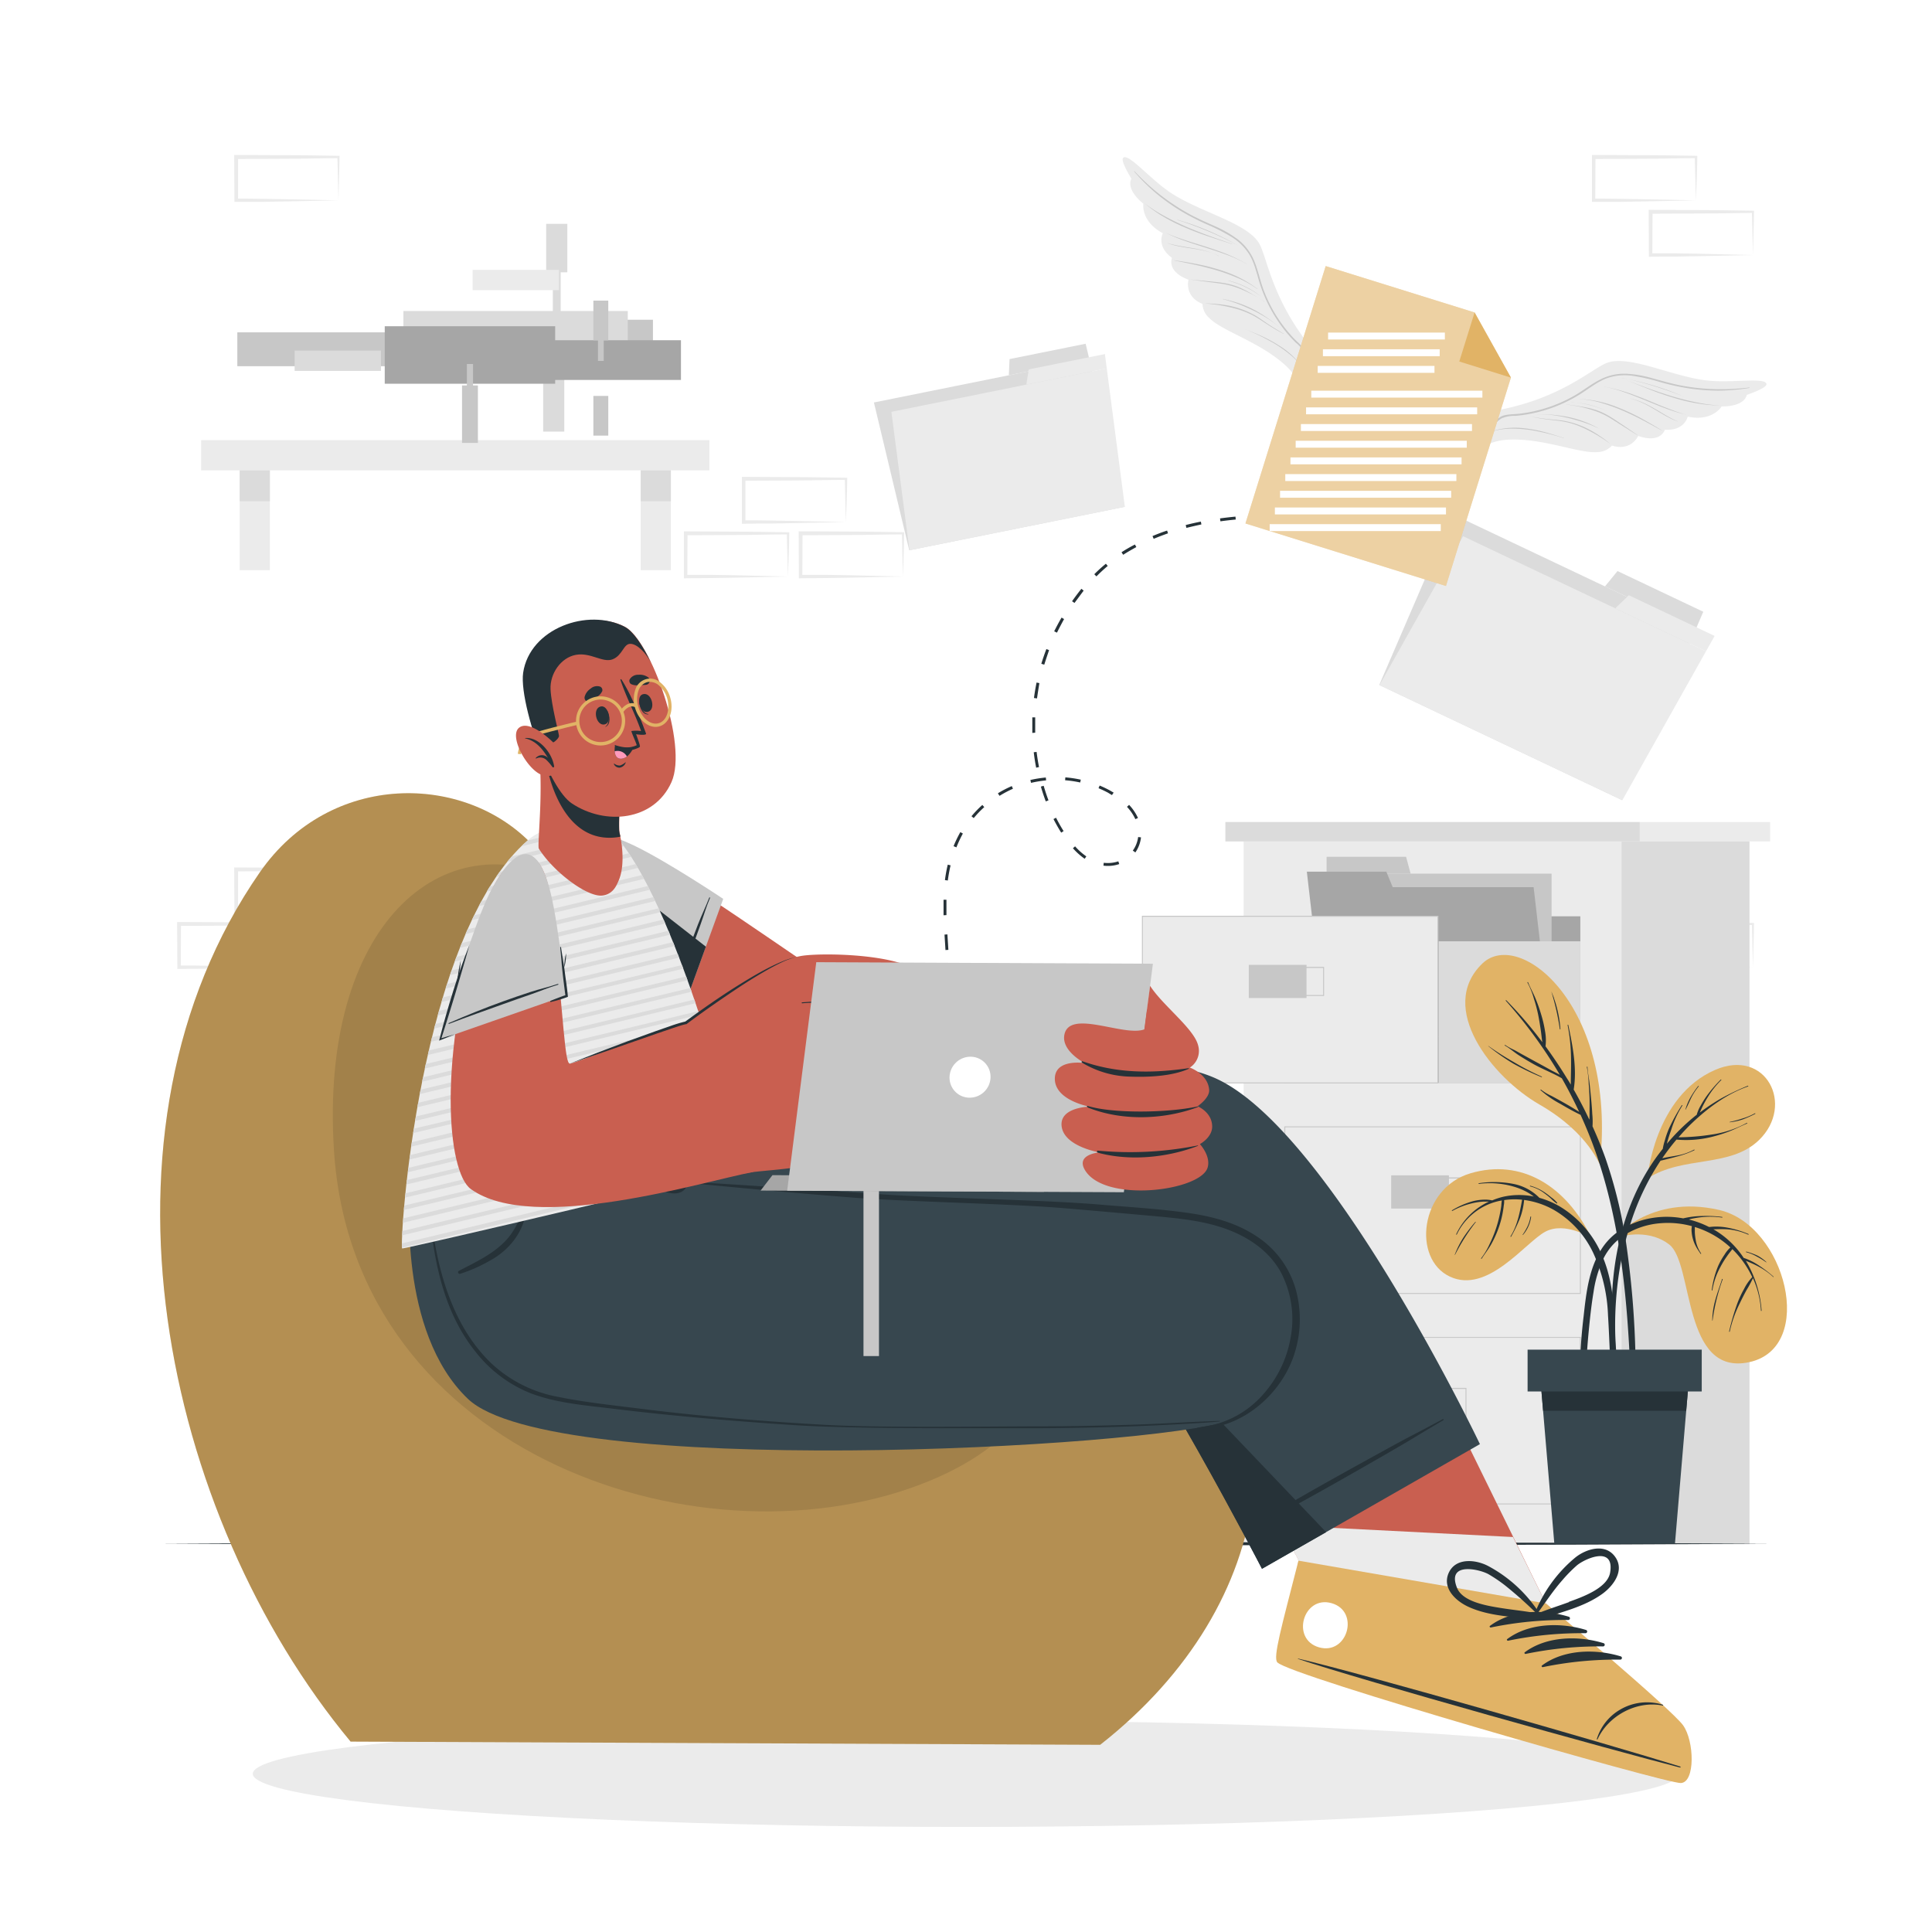 <svg class="animated" id="freepik_stories-files-sent" xmlns="http://www.w3.org/2000/svg" viewBox="0 0 500 500" version="1.1" xmlns:xlink="http://www.w3.org/1999/xlink" xmlns:svgjs="http://svgjs.com/svgjs"><style>svg#freepik_stories-files-sent:not(.animated) .animable {opacity: 0;}svg#freepik_stories-files-sent.animated #freepik--File--inject-18 {animation: 1s 1 forwards cubic-bezier(.36,-0.01,.5,1.38) slideLeft,1.5s Infinite  linear floating;animation-delay: 0s,1s;}            @keyframes slideLeft {                0% {                    opacity: 0;                    transform: translateX(-30px);                }                100% {                    opacity: 1;                    transform: translateX(0);                }            }                    @keyframes floating {                0% {                    opacity: 1;                    transform: translateY(0px);                }                50% {                    transform: translateY(-10px);                }                100% {                    opacity: 1;                    transform: translateY(0px);                }            }        </style><g id="freepik--background-complete--inject-18" class="animable" style="transform-origin: 251.975px 219.865px;"><path d="M87.59,236.2l-13.12.28-6.66.11c-2.23,0-4.47,0-6.7.06h-.44v-.45L60.61,225v-.5h.5l13.24.06c4.42,0,8.83.12,13.24.17h.28V225c0,1.9-.09,3.79-.13,5.65Zm0,0-.14-5.65c0-1.87-.11-3.71-.13-5.54l.27.27c-4.41.06-8.82.16-13.24.17l-13.24.06.5-.5,0,11.19-.45-.44c2.18,0,4.36,0,6.55.05l6.58.11Z" style="fill: rgb(235, 235, 235); transform-origin: 74.24px 230.575px;" id="elsn3l6b0w0ka" class="animable"></path><path d="M72.82,250.31l-13.12.28L53,250.7c-2.23.05-4.47,0-6.7.06H45.9v-.45l-.06-11.19v-.5h.5l13.24.06c4.41,0,8.83.12,13.24.17h.28v.27c0,1.9-.08,3.79-.13,5.65Zm0,0-.14-5.65c-.05-1.87-.11-3.71-.13-5.54l.27.27c-4.41.05-8.83.16-13.24.17l-13.24.06.5-.5-.05,11.19-.45-.45c2.18,0,4.36,0,6.55.06l6.58.11Z" style="fill: rgb(235, 235, 235); transform-origin: 59.47px 244.69px;" id="el0n4zlq8lzywb" class="animable"></path><path d="M453.66,250.31l-13.13.28-6.66.11c-2.22.05-4.46,0-6.69.06h-.45v-.45l-.05-11.19v-.5h.5l13.24.06c4.41,0,8.83.12,13.24.17h.27v.27c0,1.9-.08,3.79-.13,5.65Zm0,0-.14-5.65c0-1.87-.12-3.71-.13-5.54l.27.27c-4.41.05-8.83.16-13.24.17l-13.24.06.5-.5-.06,11.19-.44-.45c2.18,0,4.36,0,6.54.06l6.58.11Z" style="fill: rgb(235, 235, 235); transform-origin: 440.305px 244.69px;" id="el3dkwhhumj4n" class="animable"></path><path d="M438.89,51.85l-13.13.27-6.66.12c-2.22,0-4.46,0-6.69,0H412v-.44l0-11.19v-.51h.51l13.24.06c4.41,0,8.82.11,13.24.16h.27v.27c0,1.89-.09,3.78-.13,5.65Zm0,0-.14-5.66c-.05-1.86-.12-3.7-.14-5.53l.28.27c-4.42,0-8.83.16-13.24.16l-13.24.06.5-.49-.06,11.19-.44-.45c2.18,0,4.35,0,6.54.05l6.58.12Z" style="fill: rgb(235, 235, 235); transform-origin: 425.63px 46.17px;" id="elhfwj3llub7r" class="animable"></path><path d="M453.66,66l-13.13.28-6.66.12c-2.22,0-4.46,0-6.69.05h-.45V66l-.05-11.18v-.51h.5l13.24.06c4.41,0,8.83.11,13.24.16h.27v.27c0,1.89-.08,3.78-.13,5.65Zm0,0-.14-5.65c0-1.86-.12-3.7-.13-5.53l.27.27c-4.41.05-8.83.16-13.24.16l-13.24.06.5-.49L427.62,66l-.44-.44c2.18,0,4.36,0,6.54,0l6.58.12Z" style="fill: rgb(235, 235, 235); transform-origin: 440.305px 60.38px;" id="elv4o3nqd6wy" class="animable"></path><path d="M218.91,135.1l-13.13.28-6.66.11c-2.23,0-4.46,0-6.7.06H192v-.45l0-11.19v-.5h.5l13.24.07c4.42,0,8.83.11,13.24.16h.28v.27c0,1.9-.09,3.79-.13,5.66Zm0,0-.15-5.65c0-1.86-.11-3.71-.13-5.54l.27.28c-4.41,0-8.82.15-13.24.16l-13.24.06.5-.5,0,11.19-.45-.44c2.19,0,4.36,0,6.55.05l6.58.11Z" style="fill: rgb(235, 235, 235); transform-origin: 205.63px 129.48px;" id="el0kbpn0jf9kuc" class="animable"></path><path d="M233.68,149.21l-13.13.28-6.66.11c-2.22.05-4.46,0-6.69.06h-.45v-.45L206.7,138v-.5h.51l13.24.07c4.41,0,8.82.11,13.24.16H234V138c0,1.9-.09,3.79-.13,5.66Zm0,0-.15-5.65c0-1.86-.11-3.71-.13-5.54l.28.28c-4.42,0-8.83.15-13.24.16l-13.24.06.5-.5-.06,11.19-.44-.44c2.18,0,4.35,0,6.54,0l6.58.11Z" style="fill: rgb(235, 235, 235); transform-origin: 220.35px 143.58px;" id="elkqj7vyfsdv" class="animable"></path><path d="M203.91,149.21l-13.12.28-6.67.11c-2.22.05-4.46,0-6.69.06H177v-.45l0-11.19v-.5h.5l13.24.07c4.41,0,8.83.11,13.24.16h.28V138c0,1.9-.08,3.79-.13,5.66Zm0,0-.14-5.65c-.05-1.86-.11-3.71-.13-5.54l.27.28c-4.41,0-8.83.15-13.24.16l-13.24.06.5-.5-.05,11.19-.45-.44c2.18,0,4.36,0,6.55,0l6.58.11Z" style="fill: rgb(235, 235, 235); transform-origin: 190.63px 143.59px;" id="elzbxehwz2b" class="animable"></path><path d="M87.59,51.85l-13.12.27-6.66.12c-2.23,0-4.47,0-6.7,0h-.44v-.44l-.06-11.19v-.51h.5l13.24.06c4.42,0,8.83.11,13.24.16h.28v.27c0,1.89-.09,3.78-.13,5.65Zm0,0-.14-5.66c0-1.86-.11-3.7-.13-5.53l.27.27c-4.41,0-8.82.16-13.24.16l-13.24.06.5-.49,0,11.19-.45-.45c2.18,0,4.36,0,6.55.05l6.58.12Z" style="fill: rgb(235, 235, 235); transform-origin: 74.24px 46.17px;" id="el91ypavm1okb" class="animable"></path><rect x="321.85" y="217.76" width="97.79" height="181.87" style="fill: rgb(235, 235, 235); transform-origin: 370.745px 308.695px;" id="elnwyqpkwwzna" class="animable"></rect><rect x="317.12" y="212.74" width="107.26" height="5.02" style="fill: rgb(219, 219, 219); transform-origin: 370.75px 215.25px;" id="elulh4wdgu1f" class="animable"></rect><rect x="424.38" y="212.74" width="33.73" height="5.02" style="fill: rgb(235, 235, 235); transform-origin: 441.245px 215.25px;" id="elnm2ry4czp4" class="animable"></rect><rect x="419.64" y="217.76" width="33.13" height="181.87" style="fill: rgb(219, 219, 219); transform-origin: 436.205px 308.695px;" id="el0ry5y86v40w" class="animable"></rect><path d="M409.12,334.87H332.38V291.5h76.74Zm-76.49-.25h76.24V291.75H332.63Z" style="fill: rgb(199, 199, 199); transform-origin: 370.75px 313.185px;" id="elkm1j3pcbujj" class="animable"></path><rect x="360.04" y="304.18" width="14.94" height="8.59" style="fill: rgb(199, 199, 199); transform-origin: 367.51px 308.475px;" id="elmv3jl69rfzn" class="animable"></rect><path d="M379.52,312.24H364.33V304.7h15.19ZM364.58,312h14.69v-7H364.58Z" style="fill: rgb(199, 199, 199); transform-origin: 371.925px 308.47px;" id="eld2c1l412om7" class="animable"></path><path d="M409.12,389.35H332.38V346h76.74Zm-76.49-.25h76.24V346.23H332.63Z" style="fill: rgb(199, 199, 199); transform-origin: 370.75px 367.675px;" id="el166ouu356r4" class="animable"></path><rect x="360.04" y="358.66" width="14.94" height="8.59" style="fill: rgb(199, 199, 199); transform-origin: 367.51px 362.955px;" id="eliuvlp6pmj8p" class="animable"></rect><path d="M379.52,366.72H364.33v-7.54h15.19Zm-14.94-.25h14.69v-7H364.58Z" style="fill: rgb(199, 199, 199); transform-origin: 371.925px 362.95px;" id="elhhru5a2441d" class="animable"></path><rect x="332.5" y="237.14" width="76.49" height="43.12" style="fill: rgb(166, 166, 166); transform-origin: 370.745px 258.7px;" id="elp5twxogtmhj" class="animable"></rect><rect x="343.32" y="226.1" width="58.23" height="42.21" style="fill: rgb(199, 199, 199); transform-origin: 372.435px 247.205px;" id="eldmsp5cfqhw" class="animable"></rect><polygon points="363.89 221.73 343.32 221.73 343.32 226.1 365.07 226.1 363.89 221.73" style="fill: rgb(199, 199, 199); transform-origin: 354.195px 223.915px;" id="elzzgynv6bql" class="animable"></polygon><polygon points="401.39 268.31 343.16 268.31 338.67 229.6 396.9 229.6 401.39 268.31" style="fill: rgb(166, 166, 166); transform-origin: 370.03px 248.955px;" id="elec6nbfu2vr" class="animable"></polygon><polygon points="358.78 225.59 338.21 225.59 338.67 229.6 360.43 229.6 358.78 225.59" style="fill: rgb(166, 166, 166); transform-origin: 349.32px 227.595px;" id="el0tgpzs3x6i7" class="animable"></polygon><rect x="295.66" y="237.14" width="76.49" height="43.12" style="fill: rgb(235, 235, 235); transform-origin: 333.905px 258.7px;" id="el50241siv7wm" class="animable"></rect><path d="M372.27,280.39H295.53V237h76.74Zm-76.49-.25H372V237.27H295.78Z" style="fill: rgb(199, 199, 199); transform-origin: 333.9px 258.695px;" id="elisek8x0mr2" class="animable"></path><rect x="323.19" y="249.7" width="14.94" height="8.59" style="fill: rgb(199, 199, 199); transform-origin: 330.66px 253.995px;" id="el90obyuadkb" class="animable"></rect><path d="M342.67,257.76H327.48v-7.54h15.19Zm-14.94-.25h14.69v-7H327.73Z" style="fill: rgb(199, 199, 199); transform-origin: 335.075px 253.99px;" id="elun9eafyvf" class="animable"></path><rect x="372.33" y="243.61" width="36.66" height="36.66" style="fill: rgb(219, 219, 219); transform-origin: 390.66px 261.94px;" id="eljsgqg34vmpj" class="animable"></rect><g id="elac6ngeeioj"><rect x="52.05" y="113.91" width="131.55" height="7.81" style="fill: rgb(235, 235, 235); transform-origin: 117.825px 117.815px; transform: rotate(180deg);" class="animable" id="elbfsxg1igk5"></rect></g><rect x="165.81" y="121.72" width="7.81" height="25.84" style="fill: rgb(235, 235, 235); transform-origin: 169.715px 134.64px;" id="el5oqto0m75k" class="animable"></rect><rect x="165.81" y="121.72" width="7.81" height="7.99" style="fill: rgb(219, 219, 219); transform-origin: 169.715px 125.715px;" id="el29qk60w67ba" class="animable"></rect><rect x="62.03" y="121.72" width="7.81" height="25.84" style="fill: rgb(235, 235, 235); transform-origin: 65.935px 134.64px;" id="elx7463mc34zg" class="animable"></rect><rect x="62.03" y="121.72" width="7.81" height="7.99" style="fill: rgb(219, 219, 219); transform-origin: 65.935px 125.715px;" id="ele8vjlsxoi7" class="animable"></rect><g id="eleq9lhcwv4in"><rect x="119.2" y="82.75" width="49.78" height="12.54" style="fill: rgb(199, 199, 199); transform-origin: 144.09px 89.02px; transform: rotate(90deg);" class="animable" id="elff1lczhsd6"></rect></g><g id="elu641km7mkqg"><rect x="141.35" y="57.93" width="5.47" height="12.54" style="fill: rgb(219, 219, 219); transform-origin: 144.085px 64.2px; transform: rotate(90deg);" class="animable" id="elzsx97i04bu"></rect></g><g id="elux4m6577wzt"><rect x="143.07" y="68.69" width="2.03" height="12.54" style="fill: rgb(219, 219, 219); transform-origin: 144.085px 74.96px; transform: rotate(90deg);" class="animable" id="ela1ou9awg2m"></rect></g><g id="elv9iyz9smztl"><rect x="140.57" y="97.6" width="5.47" height="14.1" style="fill: rgb(219, 219, 219); transform-origin: 143.305px 104.65px; transform: rotate(90deg);" class="animable" id="el3mrmve2z2il"></rect></g><g id="elrggmtgqx94d"><rect x="104.4" y="80.49" width="58.07" height="8.76" style="fill: rgb(219, 219, 219); transform-origin: 133.435px 84.87px; transform: rotate(90deg);" class="animable" id="elhntb7qvj3cl"></rect></g><g id="el29hg49qvoxu"><rect x="122.31" y="69.84" width="22.34" height="5.26" style="fill: rgb(235, 235, 235); transform-origin: 133.48px 72.47px; transform: rotate(90deg);" class="animable" id="elhxed0oxfwkt"></rect></g><g id="elcj8twmi0rpu"><rect x="61.42" y="86.01" width="58.07" height="8.76" style="fill: rgb(199, 199, 199); transform-origin: 90.455px 90.39px; transform: rotate(135.33deg);" class="animable" id="el7hnn0ap22r"></rect></g><g id="elly0lcthxo1s"><rect x="76.25" y="90.73" width="22.34" height="5.26" style="fill: rgb(219, 219, 219); transform-origin: 87.42px 93.36px; transform: rotate(135.33deg);" class="animable" id="el4pjpbdfbucc"></rect></g><g id="el29fa6qipieb"><rect x="99.57" y="84.43" width="44.11" height="14.88" style="fill: rgb(166, 166, 166); transform-origin: 121.625px 91.87px; transform: rotate(90deg);" class="animable" id="eljywr667dk9f"></rect></g><g id="el6rlyfs6kh48"><rect x="119.57" y="99.75" width="4.11" height="14.88" style="fill: rgb(199, 199, 199); transform-origin: 121.625px 107.19px; transform: rotate(90deg);" class="animable" id="elapyfjh61bt9"></rect></g><g id="el55tfm9ollwu"><rect x="120.83" y="94.2" width="1.59" height="14.88" style="fill: rgb(199, 199, 199); transform-origin: 121.625px 101.64px; transform: rotate(90deg);" class="animable" id="elrm8sipw2zv9"></rect></g><g id="elg8943m922qd"><rect x="134.77" y="88.05" width="41.46" height="10.28" style="fill: rgb(166, 166, 166); transform-origin: 155.5px 93.19px; transform: rotate(90deg);" class="animable" id="el893ymtn326x"></rect></g><g id="elm9u3toiwun"><rect x="153.56" y="102.46" width="3.86" height="10.28" style="fill: rgb(199, 199, 199); transform-origin: 155.49px 107.6px; transform: rotate(90deg);" class="animable" id="eldckle2qkl7j"></rect></g><g id="elprh2satpvl"><rect x="153.56" y="77.8" width="3.86" height="10.28" style="fill: rgb(199, 199, 199); transform-origin: 155.49px 82.94px; transform: rotate(90deg);" class="animable" id="elcpahomvvqa"></rect></g><g id="els79ltjs51kg"><rect x="154.75" y="83.13" width="1.5" height="10.28" style="fill: rgb(199, 199, 199); transform-origin: 155.5px 88.27px; transform: rotate(90deg);" class="animable" id="elo8a0kdbe1n"></rect></g><polygon points="235.31 142.41 291.05 131.17 281.91 92.92 226.17 104.16 235.31 142.41" style="fill: rgb(219, 219, 219); transform-origin: 258.61px 117.665px;" id="elhnvoa9r9ib5" class="animable"></polygon><polygon points="261.27 92.93 280.96 88.96 281.91 92.92 261.08 97.12 261.27 92.93" style="fill: rgb(219, 219, 219); transform-origin: 271.495px 93.04px;" id="elqc46weaumvp" class="animable"></polygon><polygon points="235.37 142.4 291.11 131.16 286.43 95.34 230.69 106.58 235.37 142.4" style="fill: rgb(235, 235, 235); transform-origin: 260.9px 118.87px;" id="elc9uy6xnc1" class="animable"></polygon><polygon points="266.25 95.6 285.95 91.63 286.43 95.34 265.61 99.54 266.25 95.6" style="fill: rgb(235, 235, 235); transform-origin: 276.02px 95.585px;" id="elw426uq3g4g" class="animable"></polygon><polygon points="356.95 177.27 419.79 207.07 438.84 162.89 376 133.1 356.95 177.27" style="fill: rgb(219, 219, 219); transform-origin: 397.895px 170.085px;" id="elvk6ygym1hu" class="animable"></polygon><polygon points="418.61 147.79 440.81 158.32 438.84 162.89 415.36 151.76 418.61 147.79" style="fill: rgb(219, 219, 219); transform-origin: 428.085px 155.34px;" id="elu7bd4i0ghe" class="animable"></polygon><polygon points="357.01 177.31 419.86 207.1 441.5 168.57 378.66 138.78 357.01 177.31" style="fill: rgb(235, 235, 235); transform-origin: 399.255px 172.94px;" id="ellizir9j2xc8" class="animable"></polygon><polygon points="421.54 154.05 443.75 164.58 441.5 168.57 418.02 157.44 421.54 154.05" style="fill: rgb(235, 235, 235); transform-origin: 430.885px 161.31px;" id="eld1ngbfw5lbl" class="animable"></polygon></g><g id="freepik--Floor--inject-18" class="animable" style="transform-origin: 250px 399.515px;"><polygon points="41.45 399.52 93.59 399.27 145.73 399.19 250 399.02 354.27 399.18 406.41 399.27 458.55 399.52 406.41 399.76 354.27 399.85 250 400.01 145.73 399.85 93.59 399.76 41.45 399.52" style="fill: rgb(38, 50, 56); transform-origin: 250px 399.515px;" id="el97t2eocudyp" class="animable"></polygon></g><g id="freepik--Shadow--inject-18" class="animable" style="transform-origin: 250px 459.05px;"><ellipse cx="250" cy="459.05" rx="184.58" ry="13.76" style="fill: rgb(235, 235, 235); transform-origin: 250px 459.05px;" id="elpwoa6a4mx9a" class="animable"></ellipse></g><g id="freepik--Plant--inject-18" class="animable" style="transform-origin: 415.779px 323.331px;"><path d="M411.9,320.43c-6.64-13.65-18.26-20.66-31.35-16.78s-15.12,22.12-5.34,26.73,19.54-8.85,24.7-11.61S411.9,320.43,411.9,320.43Z" style="fill: #E1B366; transform-origin: 390.491px 316.961px;" id="el1u6fq5m7wh7" class="animable"></path><path d="M418.33,356.75c0-1.65-.1-3.29-.16-4.94-.12-3.28-.23-6.56-.35-9.85-.22-6-.87-11.9-3.36-17.44a27,27,0,0,0-10.53-12.13A21.79,21.79,0,0,0,398.4,310a12.88,12.88,0,0,0-6.46-3.55,26.15,26.15,0,0,0-9.21-.23c-.11,0-.11.18,0,.17a22.06,22.06,0,0,1,8.71.62,17.39,17.39,0,0,1,3.51,1.37,15.49,15.49,0,0,1,2,1.28,18.94,18.94,0,0,0-8,.08,18,18,0,0,0-2.77.92,8.51,8.51,0,0,0-2.18-.19,13,13,0,0,0-2.84.41,21.36,21.36,0,0,0-5.39,2.35c-.09,0,0,.2.1.15a19.72,19.72,0,0,1,5.25-2,16.44,16.44,0,0,1,2.7-.4c.51,0,1,0,1.51,0a17.38,17.38,0,0,0-8.47,8.44c0,.1.11.18.15.08a15.92,15.92,0,0,1,10.79-8.65c.29-.07.58-.11.88-.17a10.21,10.21,0,0,0-.14,1.32c-.09.67-.2,1.33-.34,2a32.73,32.73,0,0,1-1.06,4,31.77,31.77,0,0,1-1.59,3.87,18.5,18.5,0,0,1-2.21,3.74.09.09,0,1,0,.14.1c.78-1.23,1.7-2.37,2.42-3.65a27.47,27.47,0,0,0,1.77-3.81,25.14,25.14,0,0,0,1.17-4.09c.14-.73.26-1.47.34-2.22a5.09,5.09,0,0,0,.09-1.35,18.09,18.09,0,0,1,4.65-.1c-.59,3.26-1.21,6.65-3,9.48-.06.09.1.18.15.08a39.82,39.82,0,0,0,2.25-4.65,17.63,17.63,0,0,0,1.12-4.85,21.45,21.45,0,0,1,7.69,2.57,25.38,25.38,0,0,1,10.23,11.2,42.13,42.13,0,0,1,3.79,16.05c.44,7,.53,14,1.23,20.94,0,.45.76.61.85.09A25,25,0,0,0,418.33,356.75Z" style="fill: rgb(38, 50, 56); transform-origin: 397.064px 333.821px;" id="eljdv8qo5xyji" class="animable"></path><path d="M403,311.29a7.35,7.35,0,0,0-1.5-1.39c-.55-.45-1.11-.89-1.69-1.28a12.58,12.58,0,0,0-3.77-1.75c-.11,0-.15.14,0,.17a10,10,0,0,1,3.72,1.83c.55.4,1.09.84,1.6,1.29a9.93,9.93,0,0,0,1.53,1.3A.12.12,0,0,0,403,311.29Z" style="fill: rgb(38, 50, 56); transform-origin: 399.476px 309.165px;" id="el2rurh866hc9" class="animable"></path><path d="M381.8,316.24a38.74,38.74,0,0,0-3.05,4,24.12,24.12,0,0,0-2.26,4.48c0,.05.05.08.08,0a53.15,53.15,0,0,1,5.35-8.43C382,316.27,381.87,316.15,381.8,316.24Z" style="fill: rgb(38, 50, 56); transform-origin: 379.218px 320.488px;" id="ellwj6f6v6k4k" class="animable"></path><path d="M396.08,314.89a9.79,9.79,0,0,1-.75,2.47,15.87,15.87,0,0,1-1.27,2.18.05.05,0,0,0,.08.06,8.92,8.92,0,0,0,2.11-4.67C396.26,314.82,396.1,314.78,396.08,314.89Z" style="fill: rgb(38, 50, 56); transform-origin: 395.151px 317.222px;" id="elmj6mrg5ttqk" class="animable"></path><path d="M417.4,320.76s9.4-11.81,27.54-7.62c17.24,4,25.2,35.6,7.78,39.38S438.37,327,432,322.08C427.36,318.43,420.66,319.21,417.4,320.76Z" style="fill: #E1B366; transform-origin: 439.938px 332.548px;" id="elqybp96jcxbb" class="animable"></path><path d="M459,330.4a35.9,35.9,0,0,0-3.74-2.86,16.47,16.47,0,0,0-4-2,23.14,23.14,0,0,0-7.85-7.41l.54,0a27.86,27.86,0,0,1,2.89,0,16.2,16.2,0,0,1,5.59,1.4c.11,0,.18-.12.08-.16a25.53,25.53,0,0,0-5.59-1.68,15.84,15.84,0,0,0-2.83-.25q-.76,0-1.53.09l-.29,0a24.14,24.14,0,0,0-5.23-1.93c.17,0,.34-.1.51-.13a24.17,24.17,0,0,1,2.68-.45,21,21,0,0,1,5.43.09c.11,0,.14-.16,0-.17a33.46,33.46,0,0,0-5.48-.23,23,23,0,0,0-4.57.6,24.16,24.16,0,0,0-3.3-.38c-6.33-.27-13.23,2.1-17.12,7.29s-4.66,12.15-5.35,18.43a140.87,140.87,0,0,0-.69,26.37c0,.52.77.42.79-.07.23-7.46.5-14.91,1.21-22.34.33-3.44.7-6.9,1.27-10.31a30.55,30.55,0,0,1,2.5-8.48,15.49,15.49,0,0,1,6.12-6.58,20.61,20.61,0,0,1,8.68-2.67,23.48,23.48,0,0,1,8.14.76,5.1,5.1,0,0,0-.05,1.61,8.92,8.92,0,0,0,.4,2,9.45,9.45,0,0,0,.76,1.76c.33.62.75,1.18,1.13,1.77.06.1.21,0,.14-.1a8.3,8.3,0,0,1-1.41-3.57,14.35,14.35,0,0,1-.21-1.85c0-.47,0-.94,0-1.4a23.76,23.76,0,0,1,7.92,4.18c.44.35.87.72,1.28,1.11a8.52,8.52,0,0,0-1.53,1.89,18.4,18.4,0,0,0-1.62,2.87,24.5,24.5,0,0,0-1.67,6.31.09.09,0,0,0,.17,0,18.24,18.24,0,0,1,2.06-6,23.1,23.1,0,0,1,1.61-2.65c.3-.44.62-.87.95-1.29.18-.23.37-.45.54-.7a25.06,25.06,0,0,1,5.15,7.25h0a12.49,12.49,0,0,0-2.12,3.06,27.23,27.23,0,0,0-1.7,3.63,60.94,60.94,0,0,0-2.17,7.4.09.09,0,0,0,.17,0,31.18,31.18,0,0,1,2.58-7.29q.81-1.69,1.71-3.36a30.29,30.29,0,0,0,1.71-3.17,23.37,23.37,0,0,1,2.07,8.4c0,.12.18.1.17,0a29.31,29.31,0,0,0-4.07-12.9c1.11.48,2.22.93,3.29,1.51a18.3,18.3,0,0,1,3.77,2.65C458.92,330.61,459,330.48,459,330.4Z" style="fill: rgb(38, 50, 56); transform-origin: 433.914px 341.025px;" id="elld6v95whs57" class="animable"></path><path d="M445.65,331.07c-.55,1.79-1.23,3.53-1.72,5.34a20.54,20.54,0,0,0-.8,5.34c0,.05.07.05.08,0a51.81,51.81,0,0,1,2.6-10.62A.09.09,0,1,0,445.65,331.07Z" style="fill: rgb(38, 50, 56); transform-origin: 444.48px 336.385px;" id="elduas8imzvbw" class="animable"></path><path d="M457.14,326.63a10.22,10.22,0,0,0-2.4-1.72,18.35,18.35,0,0,0-2.78-1c-.11,0-.15.15,0,.17a10.9,10.9,0,0,1,2.67,1.1,20.21,20.21,0,0,1,2.47,1.52A.06.06,0,0,0,457.14,326.63Z" style="fill: rgb(38, 50, 56); transform-origin: 454.502px 325.305px;" id="elzezqi5d581g" class="animable"></path><path d="M426.33,305s1.74-21.22,17.52-28.1c13.17-5.74,20.71,9.06,11.4,18.13C447.71,302.34,435.63,299,426.33,305Z" style="fill: #E1B366; transform-origin: 442.857px 290.307px;" id="elje5qj5nqwy8" class="animable"></path><path d="M452.33,281a65.25,65.25,0,0,0-7,3.33,51.8,51.8,0,0,0-5.44,3.61c.26-.54.49-1.1.75-1.62.41-.82.85-1.62,1.34-2.4a22.4,22.4,0,0,1,3.48-4.4c.08-.08-.05-.2-.13-.12a35.31,35.31,0,0,0-3.66,4.26,24.72,24.72,0,0,0-1.5,2.4,10,10,0,0,0-1.06,2.44,1.09,1.09,0,0,1-.17.13,52,52,0,0,0-7.54,7.37c.05-.2.09-.41.14-.6q.45-1.56,1-3.09a26.53,26.53,0,0,1,2.85-6.19c.06-.09-.09-.18-.15-.08a49.77,49.77,0,0,0-3.3,6,21.89,21.89,0,0,0-1.09,3.13,13.82,13.82,0,0,0-.52,2.13c-.68.87-1.36,1.75-2,2.66-6.77,9.64-10.17,21.31-11,33a101.18,101.18,0,0,0-.17,10.45,65.75,65.75,0,0,0,.92,10.49.19.19,0,0,0,.38-.06c-.07-3.06-.39-6.12-.45-9.19a91.32,91.32,0,0,1,.3-9.21,85.47,85.47,0,0,1,3.44-18.06,64.88,64.88,0,0,1,8-17c.66-.13,1.32-.31,2-.48s1.57-.4,2.36-.62a23.92,23.92,0,0,0,4.4-1.61c.09-.05,0-.21-.09-.15a14.12,14.12,0,0,1-4.47,1.54c-1.23.24-2.51.41-3.75.69a57.2,57.2,0,0,1,3.67-4.82,27.7,27.7,0,0,0,9-.67,37.47,37.47,0,0,0,4.59-1.43c1.58-.61,3.08-1.39,4.64-2.05a.09.09,0,1,0-.08-.15,26.57,26.57,0,0,1-9.09,3,57.94,57.94,0,0,1-8.52.7c1.12-1.29,2.28-2.54,3.52-3.72,4.14-3.94,9.06-7.57,14.52-9.46C452.49,281.12,452.43,281,452.33,281Z" style="fill: rgb(38, 50, 56); transform-origin: 434.78px 316.717px;" id="elw6814iol8p8" class="animable"></path><path d="M439.49,281.06a23.92,23.92,0,0,0-1.93,2.83,14.45,14.45,0,0,0-1.39,3.29s0,.06.06,0c.53-1,1-2.12,1.5-3.15a15.64,15.64,0,0,1,1.89-2.87C439.69,281.09,439.56,281,439.49,281.06Z" style="fill: rgb(38, 50, 56); transform-origin: 437.905px 284.124px;" id="ellwdo6txk9gk" class="animable"></path><path d="M454.16,288.12a15.76,15.76,0,0,1-3.23,1.35,28.67,28.67,0,0,1-3.3.89,0,0,0,0,0,0,.09,16,16,0,0,0,3.41-.75,28.48,28.48,0,0,0,3.19-1.43C454.35,288.22,454.26,288.07,454.16,288.12Z" style="fill: rgb(38, 50, 56); transform-origin: 450.959px 289.28px;" id="elcye9de6bgxk" class="animable"></path><path d="M414.07,301.16c-.1.92-2.39-7.7-15.73-15.35-12.12-7-26.58-25-14.7-36.46C393.23,240.13,418.49,260.23,414.07,301.16Z" style="fill: #E1B366; transform-origin: 396.897px 274.185px;" id="elnlzxxx338c" class="animable"></path><path d="M423.25,350.6a236,236,0,0,0-2.12-26.83,121.44,121.44,0,0,0-5.63-24c-1-2.8-2.13-5.56-3.36-8.28a18.69,18.69,0,0,0-.06-3.18c-.06-1.35-.18-2.71-.31-4.06s-.26-2.71-.42-4.06-.45-2.7-.51-4.05c0-.12-.19-.1-.17,0a28,28,0,0,1,.48,4.29c.11,1.31.18,2.62.22,3.93s0,2.63,0,3.94c0,.47,0,1-.05,1.48-1.25-2.65-2.6-5.26-4.05-7.8.9-5.53-.27-11.31-1.4-16.72,0-.11-.19-.06-.17.05a46.57,46.57,0,0,1,.88,8.57c.05,2.27-.05,4.55-.06,6.82-.32-.55-.64-1.09-1-1.63q-2.59-4.24-5.54-8.28a13,13,0,0,0-.13-3.94,30.49,30.49,0,0,0-1-4.31,43.68,43.68,0,0,0-1.47-4.16c-.58-1.41-1.35-2.73-1.91-4.14a.09.09,0,1,0-.16.07,20.16,20.16,0,0,1,1.67,4.18,37.29,37.29,0,0,1,1.1,4.15c.28,1.41.51,2.82.71,4.24.13.93.21,1.91.37,2.85a102.93,102.93,0,0,0-9.34-10.87c-.08-.08-.19.05-.12.13a122.47,122.47,0,0,1,13.56,18.45l.43.74c-.73-.46-1.58-.82-2.27-1.21q-1.93-1.08-3.89-2.13l-3.78-2.07c-.64-.36-1.28-.73-1.94-1.07a15.5,15.5,0,0,1-2.26-1.25c-.1-.08-.21.08-.1.13,1.28.71,2.42,1.76,3.66,2.55s2.51,1.56,3.8,2.28c2.38,1.33,4.95,2.28,7.29,3.65,1.62,2.83,3.11,5.74,4.49,8.7q-2.13-1.36-4.34-2.59-1.41-.79-2.85-1.56a13.36,13.36,0,0,1-2.69-1.62.09.09,0,0,0-.12.13,25.69,25.69,0,0,0,5.13,3.56c1.71,1,3.45,2,5.23,2.84,1.42,3.13,2.72,6.31,3.86,9.55,5.61,15.9,7.68,32.78,8.66,49.54.3,5,.45,10,.51,15s-.2,10-.19,15c0,.14.24.18.26,0,.6-4.43.71-8.94.9-13.41S423.35,355.14,423.25,350.6Z" style="fill: rgb(38, 50, 56); transform-origin: 406.346px 315.948px;" id="el7nngw02st4u" class="animable"></path><path d="M399,278.62a66.06,66.06,0,0,1-7.09-3.67,76.32,76.32,0,0,1-6.73-4.27s-.08,0,0,.06a56.65,56.65,0,0,0,6.46,4.52,65.57,65.57,0,0,0,7.32,3.51C399,278.81,399.11,278.66,399,278.62Z" style="fill: rgb(38, 50, 56); transform-origin: 392.096px 274.728px;" id="els6flhv1694" class="animable"></path><path d="M402.88,260.64c-.2-.77-.44-1.53-.71-2.29a.08.08,0,0,0,0-.09c-.17-.43-.35-.86-.52-1.28a1.26,1.26,0,0,0-.07-.16,2.44,2.44,0,0,0-.1-.24s0,0,0,0,.09.3.13.44a2.33,2.33,0,0,0,.07.25,63.62,63.62,0,0,1,2,9.06c0,.09.16.1.16,0A31.43,31.43,0,0,0,402.88,260.64Z" style="fill: rgb(38, 50, 56); transform-origin: 402.66px 261.491px;" id="elcnqr3mqfuz8" class="animable"></path><polygon points="437.35 353.82 436.39 365.1 433.48 399.52 402.26 399.52 399.35 365.1 398.4 353.82 437.35 353.82" style="fill: rgb(55, 71, 79); transform-origin: 417.875px 376.67px;" id="elqkqzy0p4zle" class="animable"></polygon><polygon points="437.35 353.82 436.39 365.1 399.35 365.1 398.4 353.82 437.35 353.82" style="fill: rgb(38, 50, 56); transform-origin: 417.875px 359.46px;" id="elm4te0xatvf" class="animable"></polygon><rect x="395.34" y="349.29" width="45.07" height="10.82" style="fill: rgb(55, 71, 79); transform-origin: 417.875px 354.7px;" id="ele7awn1ssfe4" class="animable"></rect></g><g id="freepik--File--inject-18" class="animable" style="transform-origin: 344.65px 157.979px;"><path d="M232.55,275.28l-.41-.62c.49-.33,1-.66,1.43-1l.43.61C233.54,274.61,233.05,275,232.55,275.28Zm5.33-4.24-.52-.53a28.43,28.43,0,0,0,2.61-2.95l.59.45A26,26,0,0,1,237.88,271Zm5.29-7.37-.68-.32a22.45,22.45,0,0,0,1.33-3.69l.73.19A24.07,24.07,0,0,1,243.17,263.67Zm2.24-8.8-.74-.07c.11-1.23.17-2.53.17-4h.75C245.59,252.3,245.53,253.62,245.41,254.87Zm-.72-9c-.06-1-.12-2-.19-3l-.06-1,.75-.05.06,1c.07,1,.13,2,.19,3Zm-.5-9c0-.81,0-1.61,0-2.42,0-.53,0-1.07,0-1.6h.75c0,.53,0,1.06,0,1.59,0,.8,0,1.6,0,2.39Zm1.1-9-.74-.1a37.7,37.7,0,0,1,.73-4l.73.18A38.32,38.32,0,0,0,245.29,227.92Zm41.43-3.77a9.09,9.09,0,0,1-1.15-.07l.08-.74a9.87,9.87,0,0,0,1.07.06h0a8.44,8.44,0,0,0,2.7-.44l.24.71a9,9,0,0,1-2.94.48Zm-6-1.85a17.31,17.31,0,0,1-3.05-2.72l.56-.5a16.17,16.17,0,0,0,2.91,2.6Zm13.06-1.68-.61-.44a7.67,7.67,0,0,0,1.38-3.51l.74.09A8.49,8.49,0,0,1,293.82,220.62Zm-46.31-1.3-.69-.28a31.36,31.36,0,0,1,1.76-3.64l.65.37A32.33,32.33,0,0,0,247.51,219.32Zm27.17-3.78c-.69-1.1-1.36-2.28-2-3.52l.67-.34a38.86,38.86,0,0,0,1.95,3.45ZM293.83,212a12,12,0,0,0-2.17-3.19l.55-.51a12.64,12.64,0,0,1,2.3,3.39ZM252,211.72l-.58-.48a27.69,27.69,0,0,1,2.81-2.92l.5.56A26.17,26.17,0,0,0,252,211.72Zm18.65-4.32c-.47-1.24-.9-2.53-1.27-3.83l.72-.21c.37,1.28.79,2.55,1.25,3.77Zm-12-1.46-.39-.64a27.71,27.71,0,0,1,3.59-1.86l.3.69A27.56,27.56,0,0,0,258.72,205.94Zm29.12-.17c-.34-.21-.69-.41-1-.61-.8-.43-1.63-.82-2.47-1.17l.29-.69c.86.36,1.71.76,2.53,1.2l1.09.63Zm-20.94-3.18-.17-.73a29.86,29.86,0,0,1,4-.64l.07.74A30.3,30.3,0,0,0,266.9,202.59Zm12.72-.08a28.44,28.44,0,0,0-3.9-.58l.06-.75a30.07,30.07,0,0,1,4,.6Zm-11.39-3.83c-.26-1.3-.47-2.64-.63-4l.74-.09c.16,1.31.37,2.63.63,3.92Zm-1-9c0-.62,0-1.24,0-1.87s0-1.43,0-2.16l.75,0c0,.72,0,1.43,0,2.13s0,1.23,0,1.84Zm1.17-8.94-.74-.1c.17-1.33.4-2.67.67-4l.73.15C268.78,178.11,268.56,179.43,268.38,180.75Zm1.88-8.73-.72-.22c.39-1.28.83-2.56,1.31-3.81l.7.27C271.08,169.49,270.65,170.76,270.26,172Zm3.29-8.3-.68-.33c.6-1.2,1.24-2.4,1.91-3.55l.65.38C274.76,161.36,274.13,162.53,273.55,163.72Zm4.56-7.68-.61-.43c.75-1.08,1.57-2.16,2.41-3.22l.59.47C279.66,153.91,278.86,155,278.11,156Zm5.67-6.89-.53-.53c.93-.94,1.94-1.86,3-2.72l.48.58A39.34,39.34,0,0,0,283.78,149.15Zm6.93-5.59-.41-.63c1.11-.72,2.28-1.4,3.47-2l.36.66C293,142.18,291.8,142.85,290.71,143.56Zm7.9-4.13-.29-.69c1.21-.51,2.48-1,3.77-1.42l.24.71C301.06,138.46,299.81,138.93,298.61,139.43Zm8.48-2.82-.18-.72c1.27-.33,2.59-.63,3.92-.89l.14.73C309.66,136,308.35,136.29,307.09,136.61Zm8.8-1.7-.1-.74c1.3-.18,2.64-.33,4-.46l.07.75C318.51,134.58,317.18,134.73,315.89,134.91Zm21.85-.35s-1.49-.2-4-.34l.05-.75c2.49.14,4,.34,4,.34Zm-12.92-.42,0-.75c1.23,0,2.47-.07,3.7-.07h.32v.75h-.31C327.27,134.07,326,134.1,324.82,134.14Z" style="fill: rgb(38, 50, 56); transform-origin: 284.94px 204.295px;" id="elx2swn80bxh8" class="animable"></path><path d="M339.45,90.12c-10-12.36-11.36-22.63-13.36-26.71-2.65-5.43-14.4-8.14-22.29-13C298.14,47,292,39.37,290.65,40.87c-.71.8,2.16,5.38,2.16,5.38s-1.73,2.49,3.09,6.47c0,0-.75,4.53,5.05,7.64,0,0-1.8,3.33,2.37,6.39,0,0-1.57,3.43,4.26,5.64,0,0-1.19,4.31,3.63,6.27A5.11,5.11,0,0,0,313,82.35c3.46,3.42,13.07,6.15,19.72,12.25,4.81,4.4,4.38,8.94,5.27,9.14a2.15,2.15,0,0,0,2.66-1.45S340.72,91.68,339.45,90.12Z" style="fill: rgb(235, 235, 235); transform-origin: 315.594px 72.251px;" id="ela19w8q8rz2k" class="animable"></path><path d="M338.52,93.31a8.32,8.32,0,0,0-.38-1.9,4.79,4.79,0,0,0-.91-1.45c-.81-.92-1.77-1.72-2.61-2.62a37.19,37.19,0,0,1-7.71-12.58c-.85-2.37-1.34-4.86-2.31-7.19A13.62,13.62,0,0,0,320.4,62a30,30,0,0,0-6-3.47c-2.26-1-4.54-2-6.73-3.21A56,56,0,0,1,295,45.75c-.46-.47-.92-.93-1.37-1.42-.05-.06-.13,0-.08.08a50.78,50.78,0,0,0,5.6,5.57,53.63,53.63,0,0,0,6.42,4.6,62.16,62.16,0,0,0,6.74,3.47,51.36,51.36,0,0,1,6.32,3.21,14.25,14.25,0,0,1,4.86,4.87c1.25,2.22,1.77,4.74,2.52,7.14A38,38,0,0,0,332.91,86c.78.94,1.61,1.85,2.48,2.71a8.65,8.65,0,0,1,2.35,2.83,10.06,10.06,0,0,1,.41,2c.11.74.21,1.47.32,2.21.22,1.44.41,2.89.66,4.32.13.73.25,1.46.39,2.19,0,0,.07,0,.06,0C339.33,99.27,338.91,96.29,338.52,93.31Z" style="fill: rgb(199, 199, 199); transform-origin: 316.558px 73.283px;" id="el759rdubkpo8" class="animable"></path><path d="M318.93,63.14c-3.13-1.07-6.26-2.15-9.33-3.39a71.25,71.25,0,0,1-8.84-4.16,37.11,37.11,0,0,1-4.66-3.07s-.07,0,0,0A40.78,40.78,0,0,0,300,55.41q2.12,1.32,4.34,2.41a77,77,0,0,0,9.24,3.63c1.77.6,3.55,1.17,5.33,1.73A0,0,0,0,0,318.93,63.14Z" style="fill: rgb(199, 199, 199); transform-origin: 307.499px 57.85px;" id="el8298jb32ku8" class="animable"></path><path d="M322.67,68.31a43,43,0,0,0-8-3.59c-2.78-1-5.62-1.76-8.4-2.72a49.81,49.81,0,0,1-4.72-1.8s-.06,0,0,0c1.31.63,2.64,1.22,4,1.73s2.79,1,4.2,1.44c2.81.9,5.64,1.76,8.4,2.82a33.52,33.52,0,0,1,4.49,2.13S322.7,68.33,322.67,68.31Z" style="fill: rgb(199, 199, 199); transform-origin: 312.101px 64.261px;" id="elodkmpc6hs3" class="animable"></path><path d="M323.75,69.35s0,0,0,.05A0,0,0,1,0,323.75,69.35Z" style="fill: rgb(199, 199, 199); transform-origin: 323.75px 69.375px;" id="eltxvvmk1364c" class="animable"></path><path d="M325.43,74.77a30,30,0,0,0-7.58-4.18,52,52,0,0,0-8.76-2.37c-1.73-.34-3.47-.61-5.22-.87,0,0,0,.05,0,.05,3,.61,6,1.19,9,2a49.32,49.32,0,0,1,8.33,2.93,25.47,25.47,0,0,1,4.21,2.49S325.44,74.77,325.43,74.77Z" style="fill: rgb(199, 199, 199); transform-origin: 314.651px 71.085px;" id="elbrruoal4zqg" class="animable"></path><path d="M327.27,78.11c-1.12-.71-2.25-1.42-3.4-2.09a25.87,25.87,0,0,0-3.52-1.79,18.14,18.14,0,0,0-3.76-1c-1.36-.22-2.74-.33-4.11-.47-1.55-.16-3.1-.3-4.65-.45a0,0,0,1,0,0,0l4.1.56c1.33.18,2.67.33,4,.53a22,22,0,0,1,3.85.91,33.13,33.13,0,0,1,3.68,1.58c1.31.64,2.56,1.43,3.81,2.19C327.27,78.14,327.28,78.12,327.27,78.11Z" style="fill: rgb(199, 199, 199); transform-origin: 317.552px 75.216px;" id="eldrrj1xfl3ip" class="animable"></path><path d="M332.27,86.4c-1.29-.76-2.57-1.53-3.82-2.35s-2.43-1.72-3.71-2.46a22.84,22.84,0,0,0-8.18-2.72,34.46,34.46,0,0,0-4.87-.34s0,0,0,0A41.77,41.77,0,0,1,320.22,80a22.36,22.36,0,0,1,4,1.6c1.3.68,2.5,1.53,3.73,2.32,1.39.9,2.82,1.75,4.29,2.51C332.27,86.43,332.28,86.4,332.27,86.4Z" style="fill: rgb(199, 199, 199); transform-origin: 321.982px 82.48px;" id="elcl47f1qalzc" class="animable"></path><path d="M331.27,84.81A37.45,37.45,0,0,0,326,81a27.67,27.67,0,0,0-6-2.72c-1.17-.37-2.37-.67-3.57-.93,0,0,0,.05,0,.06a35.41,35.41,0,0,1,6.16,2.15,38.63,38.63,0,0,1,5.68,3,31.38,31.38,0,0,1,3,2.26S331.28,84.82,331.27,84.81Z" style="fill: rgb(199, 199, 199); transform-origin: 323.852px 81.085px;" id="el8ljlh25ze8i" class="animable"></path><path d="M315.42,66.27c-3.2-1.76-6.93-2-10.45-2.68a30.8,30.8,0,0,1-3-.71,0,0,0,0,0,0,0c3.4,1.29,7.1,1.28,10.58,2.24a15,15,0,0,1,2.9,1.12S315.43,66.27,315.42,66.27Z" style="fill: rgb(199, 199, 199); transform-origin: 308.71px 64.575px;" id="elogp3wbhsko9" class="animable"></path><path d="M320.5,63.59A72.27,72.27,0,0,0,308.29,58c-1.2-.41-2.4-.77-3.6-1.14,0,0-.05,0,0,.06,2.16.66,4.28,1.45,6.38,2.28s4.08,1.69,6.07,2.66c1.14.55,2.25,1.12,3.36,1.73C320.5,63.61,320.51,63.59,320.5,63.59Z" style="fill: rgb(199, 199, 199); transform-origin: 312.586px 60.229px;" id="elgy07g02dhqd" class="animable"></path><path d="M326.44,76.8a21.46,21.46,0,0,0-4-2.56,23.28,23.28,0,0,0-4.5-1.63s-.05,0,0,.06a24.7,24.7,0,0,1,8.53,4.15S326.45,76.81,326.44,76.8Z" style="fill: rgb(199, 199, 199); transform-origin: 322.194px 74.715px;" id="elesxy5yfiqjq" class="animable"></path><path d="M337.21,95.28a20.21,20.21,0,0,0-5-5.06,37.06,37.06,0,0,0-6.37-3.54c-1.26-.56-2.55-1.08-3.84-1.59,0,0-.06,0,0,0a61.18,61.18,0,0,1,6.55,3.1,32.51,32.51,0,0,1,5.88,4.05,18.93,18.93,0,0,1,2.72,3S337.23,95.3,337.21,95.28Z" style="fill: rgb(199, 199, 199); transform-origin: 329.593px 90.187px;" id="elvr6ztsu341d" class="animable"></path><path d="M388.14,106.06c15.61-3.08,23.22-10.1,27.36-12,5.52-2.47,16.28,3,25.44,4.3,6.58,1,16.17-.91,16.22,1.08,0,1.08-5.1,2.75-5.1,2.75s-.27,3-6.51,3c0,0-2.33,4-8.78,2.64,0,0-.75,3.71-5.91,3.38,0,0-1,3.65-6.89,1.61,0,0-1.85,4.08-6.8,2.49a5.13,5.13,0,0,1-3.74,1.69c-4.84.41-14-3.64-23-3.22-6.5.31-9.08,4.06-9.89,3.65a2.16,2.16,0,0,1-1.12-2.82S386.16,106.44,388.14,106.06Z" style="fill: rgb(235, 235, 235); transform-origin: 418.204px 105.444px;" id="el9th51o78x7q" class="animable"></path><path d="M386.81,109.11a8.34,8.34,0,0,1,1.5-1.22,4.78,4.78,0,0,1,1.64-.53c1.21-.19,2.46-.19,3.68-.34a37.34,37.34,0,0,0,14-4.73c2.17-1.27,4.15-2.87,6.38-4a13.53,13.53,0,0,1,6.77-1.57,29.17,29.17,0,0,1,6.82,1.17c2.41.64,4.78,1.35,7.22,1.84a56.16,56.16,0,0,0,15.9.76c.66-.06,1.31-.12,2-.21.08,0,.09.1,0,.12a51.83,51.83,0,0,1-7.87.69,53.15,53.15,0,0,1-7.87-.59,62.22,62.22,0,0,1-7.4-1.64,49.72,49.72,0,0,0-6.91-1.58,14.1,14.1,0,0,0-6.85.62c-2.38.91-4.39,2.51-6.51,3.87a37.71,37.71,0,0,1-13.46,5.35c-1.2.23-2.42.39-3.63.5a8.61,8.61,0,0,0-3.63.66,10,10,0,0,0-1.6,1.3L385.27,111c-1.09,1-2.16,2-3.27,2.9l-1.7,1.43s-.06,0,0,0C382.37,113.17,384.6,111.15,386.81,109.11Z" style="fill: rgb(199, 199, 199); transform-origin: 416.529px 106.022px;" id="el2hac1zqs9g" class="animable"></path><path d="M421.18,98.48c3.09,1.18,6.18,2.36,9.34,3.37a70.21,70.21,0,0,0,9.45,2.47,38.2,38.2,0,0,0,5.54.63s0,0,0,0a41.63,41.63,0,0,1-4.86-.34c-1.64-.23-3.27-.54-4.88-.93a75.89,75.89,0,0,1-9.42-3.13c-1.74-.68-3.47-1.37-5.2-2.09C421.14,98.5,421.16,98.47,421.18,98.48Z" style="fill: rgb(199, 199, 199); transform-origin: 433.329px 101.705px;" id="elbj7n4rwrcao" class="animable"></path><path d="M415,100.06a43.23,43.23,0,0,1,8.43,2.35c2.76,1,5.44,2.25,8.2,3.29,1.57.6,3.15,1.19,4.78,1.64,0,0,0,.06,0,0-1.42-.35-2.82-.75-4.19-1.23s-2.77-1-4.15-1.59c-2.73-1.1-5.46-2.26-8.26-3.21a33.29,33.29,0,0,0-4.81-1.24S415,100.05,415,100.06Z" style="fill: rgb(199, 199, 199); transform-origin: 425.705px 103.712px;" id="el9cws2m4p9a9" class="animable"></path><path d="M413.5,100.16s0,.06,0,0S413.47,100.15,413.5,100.16Z" style="fill: rgb(199, 199, 199); transform-origin: 413.493px 100.159px;" id="elilfo1r1mi0l" class="animable"></path><path d="M408.74,103.25a30.06,30.06,0,0,1,8.5,1.64,52.55,52.55,0,0,1,8.25,3.79c1.54.85,3.05,1.76,4.56,2.67,0,0,0,.07,0,.05-2.7-1.46-5.4-3-8.18-4.27a49.87,49.87,0,0,0-8.27-3.09,25.58,25.58,0,0,0-4.83-.77S408.73,103.25,408.74,103.25Z" style="fill: rgb(199, 199, 199); transform-origin: 419.394px 107.327px;" id="elrzfcl0t9k38" class="animable"></path><path d="M405.19,104.64c1.31.17,2.63.34,3.94.57a25.39,25.39,0,0,1,3.86.88,18.26,18.26,0,0,1,3.53,1.64c1.18.71,2.31,1.5,3.45,2.26,1.3.87,2.58,1.76,3.87,2.64,0,0,0,.07,0,.05l-3.51-2.2c-1.13-.72-2.26-1.45-3.41-2.15a21.27,21.27,0,0,0-3.54-1.77,33.92,33.92,0,0,0-3.84-1.15c-1.42-.34-2.88-.53-4.33-.75C405.17,104.66,405.18,104.64,405.19,104.64Z" style="fill: rgb(199, 199, 199); transform-origin: 414.511px 108.662px;" id="elo770mxhtqo" class="animable"></path><path d="M396,107.8c1.48.25,2.95.47,4.43.64s3,.24,4.44.49a23.06,23.06,0,0,1,8,3.15,33.55,33.55,0,0,1,3.95,2.85s0,.06,0,0a41,41,0,0,0-7.45-4.37,21.84,21.84,0,0,0-4.1-1.34c-1.44-.31-2.9-.43-4.36-.61-1.64-.2-3.28-.46-4.9-.82C396,107.82,396,107.8,396,107.8Z" style="fill: rgb(199, 199, 199); transform-origin: 406.41px 111.373px;" id="elgyl7bv9o5ra" class="animable"></path><path d="M397.82,107.22a37.41,37.41,0,0,1,6.52.43,27.58,27.58,0,0,1,6.31,1.73A34,34,0,0,1,414,111s0,.06,0,0a35.74,35.74,0,0,0-6.12-2.29,38.52,38.52,0,0,0-6.3-1.31,30.78,30.78,0,0,0-3.72-.17A0,0,0,0,1,397.82,107.22Z" style="fill: rgb(199, 199, 199); transform-origin: 405.91px 109.119px;" id="elj4ph6bx5a8" class="animable"></path><path d="M421.87,103.13c3.59.7,6.63,2.86,9.75,4.63a28.66,28.66,0,0,0,2.77,1.39s0,.06,0,0c-3.45-1.18-6.28-3.56-9.58-5a14.48,14.48,0,0,0-2.93-1S421.86,103.13,421.87,103.13Z" style="fill: rgb(199, 199, 199); transform-origin: 428.129px 106.153px;" id="elszsn70fhuza" class="animable"></path><path d="M419.69,97.82a73.31,73.31,0,0,1,12.94,3.54c1.18.45,2.34.94,3.49,1.43,0,0,0,.07,0,0-2.08-.87-4.22-1.62-6.37-2.33s-4.22-1.32-6.36-1.85c-1.22-.3-2.45-.58-3.69-.82C419.67,97.84,419.67,97.82,419.69,97.82Z" style="fill: rgb(199, 199, 199); transform-origin: 427.898px 100.306px;" id="el5ln50uf1mw4" class="animable"></path><path d="M406.66,104.16a22.22,22.22,0,0,1,4.74.61,23.31,23.31,0,0,1,4.5,1.64s0,.06,0,0a24.87,24.87,0,0,0-9.21-2.28S406.65,104.16,406.66,104.16Z" style="fill: rgb(199, 199, 199); transform-origin: 411.279px 105.283px;" id="el8rdaybag315" class="animable"></path><path d="M386.56,111.46a20.23,20.23,0,0,1,7.05-.71,36.25,36.25,0,0,1,7.15,1.36c1.34.38,2.66.81,4,1.24,0,0,0,.06,0,.05a62.69,62.69,0,0,0-7-1.81,32.72,32.72,0,0,0-7.12-.65,18.13,18.13,0,0,0-4,.57S386.53,111.47,386.56,111.46Z" style="fill: rgb(199, 199, 199); transform-origin: 395.657px 112.047px;" id="el0q5fg4cx60ae" class="animable"></path><polygon points="374.21 151.65 322.32 135.47 343.09 68.86 381.62 80.87 391.02 97.73 374.21 151.65" style="fill: #E1B366; transform-origin: 356.67px 110.255px;" id="elnag2wll6rmf" class="animable"></polygon><g id="elgiv4wb4d0gb"><polygon points="374.21 151.65 322.32 135.47 343.09 68.86 381.62 80.87 391.02 97.73 374.21 151.65" style="fill: rgb(255, 255, 255); opacity: 0.4; transform-origin: 356.67px 110.255px;" class="animable" id="elxm79lte0b19"></polygon></g><polygon points="381.62 80.87 391.02 97.73 377.66 93.56 381.62 80.87" style="fill: #E1B366; transform-origin: 384.34px 89.3px;" id="elrpjgjsk2ap" class="animable"></polygon><g id="elhmphj4sc3l7"><rect x="343.71" y="86.07" width="30.22" height="1.79" style="fill: rgb(255, 255, 255); transform-origin: 358.82px 86.965px; transform: rotate(-162.69deg);" class="animable" id="eltawqpf455m"></rect></g><g id="el3ldpg1ylata"><rect x="342.37" y="90.39" width="30.22" height="1.79" style="fill: rgb(255, 255, 255); transform-origin: 357.48px 91.285px; transform: rotate(-162.69deg);" class="animable" id="elnki1ebbja2o"></rect></g><g id="eliy85lu2q92i"><rect x="341.02" y="94.7" width="30.22" height="1.79" style="fill: rgb(255, 255, 255); transform-origin: 356.13px 95.595px; transform: rotate(-162.69deg);" class="animable" id="elggjpcfunsg"></rect></g><g id="elzn6n56mj3j"><rect x="339.36" y="101.11" width="44.28" height="1.79" style="fill: rgb(255, 255, 255); transform-origin: 361.5px 102.005px; transform: rotate(-162.69deg);" class="animable" id="elxc5fjlbtf8"></rect></g><g id="elt4734bw7dc"><rect x="338.01" y="105.43" width="44.28" height="1.79" style="fill: rgb(255, 255, 255); transform-origin: 360.15px 106.325px; transform: rotate(-162.68deg);" class="animable" id="el1ganr92z9yn"></rect></g><g id="elwfiqriojc5"><rect x="336.67" y="109.75" width="44.28" height="1.79" style="fill: rgb(255, 255, 255); transform-origin: 358.81px 110.645px; transform: rotate(-162.69deg);" class="animable" id="elaqrh9yinr6s"></rect></g><g id="eley11pe716vl"><rect x="335.32" y="114.07" width="44.28" height="1.79" style="fill: rgb(255, 255, 255); transform-origin: 357.46px 114.965px; transform: rotate(-162.474deg);" class="animable" id="el9hprp70op6d"></rect></g><g id="elxdll36maaa"><rect x="333.97" y="118.38" width="44.28" height="1.79" style="fill: rgb(255, 255, 255); transform-origin: 356.11px 119.275px; transform: rotate(-162.474deg);" class="animable" id="eli757ye65m39"></rect></g><g id="el63uihpw2hg"><rect x="332.63" y="122.7" width="44.28" height="1.79" style="fill: rgb(255, 255, 255); transform-origin: 354.77px 123.595px; transform: rotate(-162.69deg);" class="animable" id="elte7qu63afkl"></rect></g><g id="elywy9rrihend"><rect x="331.28" y="127.02" width="44.28" height="1.79" style="fill: rgb(255, 255, 255); transform-origin: 353.42px 127.915px; transform: rotate(-162.69deg);" class="animable" id="elkdxydjdo0wf"></rect></g><g id="elhlxn6caqo5t"><rect x="329.94" y="131.34" width="44.28" height="1.79" style="fill: rgb(255, 255, 255); transform-origin: 352.08px 132.235px; transform: rotate(-162.68deg);" class="animable" id="elc69dmwglda5"></rect></g><g id="elwyjevuu3lyl"><rect x="328.59" y="135.65" width="44.28" height="1.79" style="fill: rgb(255, 255, 255); transform-origin: 350.73px 136.545px; transform: rotate(-162.68deg);" class="animable" id="el3xhyltjed5n"></rect></g></g><g id="freepik--Character--inject-18" class="animable" style="transform-origin: 239.625px 310.906px;"><path d="M90.73,450.72l194,.83c47.14-37,52-91.86,18.38-125.1-20.36-20.11-46.21-16.05-70.82-19.25h-.07c-8.57-1.12-17-3.12-25-7.33-25.34-13.37-39.63-44.9-60.95-71.43-2.66-3.33-5.43-6.56-8.35-9.68-17.53-18.72-52.42-19.33-70.68,7C20.87,292.61,42.11,392.15,90.73,450.72Z" style="fill: #E1B366; transform-origin: 183.142px 328.415px;" id="el33gs3c5bdno" class="animable"></path><g id="eli62l00vjfz"><path d="M90.73,450.72l194,.83c47.14-37,52-91.86,18.38-125.1-20.36-20.11-46.21-16.05-70.82-19.25h-.07c-8.57-1.12-17-3.12-25-7.33-25.34-13.37-39.63-44.9-60.95-71.43-2.66-3.33-5.43-6.56-8.35-9.68-17.53-18.72-52.42-19.33-70.68,7C20.87,292.61,42.11,392.15,90.73,450.72Z" style="opacity: 0.2; transform-origin: 183.142px 328.415px;" class="animable" id="elhszosngvv8"></path></g><g id="el0x7z9w9bccu"><path d="M86.43,297.71c5.08,79.58,97,109.28,154.37,85.44,49.91-20.73,33.57-68-8.55-75.95h-.07c-8.57-1.12-17-3.12-25-7.33-25.34-13.37-39.63-44.9-60.95-71.43C114.51,211.93,82.7,239.45,86.43,297.71Z" style="opacity: 0.1; transform-origin: 178.893px 307.429px;" class="animable" id="el0ajwi8421n9h"></path></g><path d="M433.05,460.89c-3.77.13-97.78-27.95-100.82-31.4-1.8-2,2.49-13.92,3.82-25.59.2-1.84-31.32-47.66-31.32-47.66l59.57-14.15L400.08,415s30.78,26.75,33.71,30.91S436.81,460.76,433.05,460.89Z" style="fill: rgb(201, 95, 80); transform-origin: 370.332px 401.49px;" id="elgnewywzh1q8" class="animable"></path><path d="M433,460.89c-3.75.13-97.77-27.95-100.81-31.39-1.8-2.05,2.5-13.93,3.82-25.6.05-.49-2.17-4.14-5.45-9.21l61,3.09L400.08,415s30.77,26.75,33.71,30.9S436.81,460.76,433,460.89Z" style="fill: rgb(235, 235, 235); transform-origin: 383.247px 427.79px;" id="ely67v5c8uww" class="animable"></path><path d="M435,461.45c-3.73.16-101.38-27.81-104.43-31.23-1.17-1.29,1.05-9,5.47-26.32l64,11.06s32.6,27.43,35.54,31.54S438.75,461.28,435,461.45Z" style="fill: #E1B366; transform-origin: 384.031px 432.675px;" id="el4mg0trk1lor" class="animable"></path><path d="M434.73,457.14c-16.25-5.09-82.29-24.09-98.74-27.89-.14,0-.16.06,0,.1,16,5.4,82.19,23.87,98.7,28.06C435,457.5,435.08,457.25,434.73,457.14Z" style="fill: rgb(38, 50, 56); transform-origin: 385.418px 443.34px;" id="elpi1dlpaw7t" class="animable"></path><path d="M430.35,441.19a13.71,13.71,0,0,0-10.94,1.19,13.28,13.28,0,0,0-6.16,7.69c0,.1.15.16.2.06,2.77-6.14,10.21-10.1,16.84-8.73C430.42,441.42,430.48,441.23,430.35,441.19Z" style="fill: rgb(38, 50, 56); transform-origin: 421.836px 445.37px;" id="elccnyj5lm17u" class="animable"></path><path d="M406,418.41c-6.53-2-14.79-1.83-20.39,2.36-.22.16,0,.47.24.42a94.09,94.09,0,0,1,20-1.94A.43.43,0,0,0,406,418.41Z" style="fill: rgb(38, 50, 56); transform-origin: 395.911px 419.183px;" id="elc833fdk108f" class="animable"></path><path d="M410.46,421.83c-6.53-2-14.78-1.83-20.39,2.36-.22.16,0,.47.24.42a94.15,94.15,0,0,1,20-1.94A.43.43,0,0,0,410.46,421.83Z" style="fill: rgb(38, 50, 56); transform-origin: 400.371px 422.603px;" id="elxlgz3tp1qc" class="animable"></path><path d="M415,425.25c-6.52-2-14.78-1.83-20.39,2.36-.21.16,0,.47.24.42a94.15,94.15,0,0,1,20-1.94A.43.43,0,0,0,415,425.25Z" style="fill: rgb(38, 50, 56); transform-origin: 404.913px 426.023px;" id="elm3g7czxg0r9" class="animable"></path><path d="M419.45,428.67c-6.53-2-14.79-1.83-20.39,2.36-.22.16,0,.47.24.42a94,94,0,0,1,20-1.94A.43.43,0,0,0,419.45,428.67Z" style="fill: rgb(38, 50, 56); transform-origin: 409.361px 429.443px;" id="eltivaybk5s0j" class="animable"></path><path d="M344.61,414.9c-7.35-2.09-10.61,9.34-3.24,11.43S352,417,344.61,414.9Z" style="fill: rgb(255, 255, 255); transform-origin: 342.997px 420.615px;" id="el4wiiauzie5o" class="animable"></path><path d="M418.06,403c-2.53-3.7-7.48-2.21-10.34.06A35.85,35.85,0,0,0,397,418.06a.19.19,0,0,0,.15.25c0,.51.45,1.06,1,.86,5.59-1.89,11.8-3.22,16.64-6.76C417.61,410.33,420.45,406.45,418.06,403Zm-12,11.62c-2.73,1-5.49,1.86-8.17,2.95,2.1-2.92,4.07-5.93,6.47-8.65a37.89,37.89,0,0,1,3.66-3.73c2-1.76,10-5.39,8.65,1.93C415.87,411.1,409.28,413.39,406,414.57Z" style="fill: rgb(38, 50, 56); transform-origin: 407.973px 409.983px;" id="eldrbxye386bn" class="animable"></path><path d="M380,415.83c5.45,2.51,11.8,2.57,17.66,3.3.6.08.93-.55.83-1.05a.18.18,0,0,0,.1-.27A35.73,35.73,0,0,0,385,405.21c-3.26-1.65-8.41-2.12-10.14,2C373.25,411.12,376.81,414.36,380,415.83ZM377.1,411c-2.82-6.89,5.74-4.92,8.1-3.61a38.25,38.25,0,0,1,4.33,2.93,107.73,107.73,0,0,1,8.07,7.18c-2.85-.54-5.73-.82-8.6-1.26C385.58,415.69,378.66,414.76,377.1,411Z" style="fill: rgb(38, 50, 56); transform-origin: 386.539px 411.572px;" id="elis8i117q32p" class="animable"></path><path d="M383,373.74l-9.42,5.39-30.4,17.39L326.6,406S297,348.8,283,333.45l0,0a22.3,22.3,0,0,0-2.57-2.44h0a12.89,12.89,0,0,0-4.56-1.08h0c-18.65-2-93.06,5.63-136.4,3.37L159.23,306,168,293.86c48.72-6.17,120.16-27.65,147.34-14.44C344.91,293.78,383,373.74,383,373.74Z" style="fill: rgb(55, 71, 79); transform-origin: 261.235px 340.601px;" id="eluzxvna26a2c" class="animable"></path><path d="M373.39,367.28c-9.51,5.11-6.85,3.51-16.3,8.72-4.63,2.55-27.91,15.31-31.83,18.4-.09.07,0,.22.1.19,4.68-1.75,27.68-15,32.26-17.64,9.36-5.38,6.62-3.93,15.92-9.41A.15.15,0,1,0,373.39,367.28Z" style="fill: rgb(38, 50, 56); transform-origin: 349.419px 380.927px;" id="el071hd0i7tofl" class="animable"></path><path d="M343.21,396.52,326.6,406S297,348.8,283,333.45Z" style="fill: rgb(38, 50, 56); transform-origin: 313.105px 369.725px;" id="el7m54pei3a5q" class="animable"></path><path d="M332.33,398.06c-7.27-11.83-40.45-70.24-46.94-72.48-5.91-2-135.3,2.67-137,2.7-.13,0-.14.2,0,.19,13.92-.35,133.23-2.86,136.32-1.69,6.4,2.44,46,70.19,47,71.6C331.94,398.76,332.58,398.46,332.33,398.06Z" style="fill: rgb(38, 50, 56); transform-origin: 240.338px 361.819px;" id="elu2pezyxc2t" class="animable"></path><path d="M106.14,309.06s-3.28,35.52,14.93,52.94c21.8,20.84,175.68,12.95,197.62,5.55s22.18-42.94-2-50.88c-23-7.55-136.42-10-138.84-10.92s-9.6-12.08-9.6-12.08Z" style="fill: rgb(55, 71, 79); transform-origin: 220.451px 334.526px;" id="elprzyjqul41m" class="animable"></path><path d="M136.2,307.69c0-.17-.29-.11-.29.05a19.56,19.56,0,0,1-4.42,12.65c-3.33,3.93-8.27,6.18-12.75,8.51-.43.23-.1.9.35.76a39.8,39.8,0,0,0,7.92-3.53,19.3,19.3,0,0,0,5.92-5.05A17.11,17.11,0,0,0,136.2,307.69Z" style="fill: rgb(38, 50, 56); transform-origin: 127.501px 318.633px;" id="el6718odphnpn" class="animable"></path><path d="M176.85,303.55c-1-1.27-2.13-2.48-3.19-3.72-2.52-2.92-5-5.85-7.69-8.67-.25-.27-.72.12-.49.41,1.78,2.27,3.66,4.47,5.51,6.68q1.42,1.69,2.86,3.38a21.74,21.74,0,0,1,2.67,3.31c.7,1.26-.18,2.35-1.5,2.51a4.58,4.58,0,0,1-3.18-1.13c-2.07-1.54-3.72-3.78-5.45-5.68q-1.59-1.74-3.19-3.47c-1.15-1.22-2.36-2.38-3.5-3.59a.1.1,0,0,0-.15.12c1,1.33,1.93,2.73,2.93,4.07s2,2.66,3.05,4,2,2.46,3,3.65a12.34,12.34,0,0,0,3.05,2.67c1.9,1.08,5.18,1.28,6.15-1.16A3.42,3.42,0,0,0,176.85,303.55Z" style="fill: rgb(38, 50, 56); transform-origin: 168.703px 299.962px;" id="elermnabf3u1g" class="animable"></path><path d="M315.67,367.72c-7.58.24-15.15.77-22.73,1s-15.05.39-22.58.41c-15.11,0-42,.46-57.12-.4-15.25-.86-31.7-2.18-46.86-4.08-7.26-.92-14.61-1.66-21.78-3.11A34.29,34.29,0,0,1,127.34,353c-9.92-9.38-13.9-23.31-15.63-36.65-.24-1.79-.43-3.58-.6-5.38a.09.09,0,1,0-.18,0c1,13.68,3.36,27.93,12.11,38.83a34.14,34.14,0,0,0,14.16,10.72c6.81,2.63,14.34,3.18,21.51,4.06,15.22,1.87,31.74,3.26,47,4.25s42.62.76,58.05.8,30.86-.38,46.25-1.33q2.82-.16,5.63-.43A.09.09,0,0,0,315.67,367.72Z" style="fill: rgb(38, 50, 56); transform-origin: 213.314px 340.256px;" id="elouv0mx3j55" class="animable"></path><path d="M335.51,334.33a24.37,24.37,0,0,0-10.34-14.4c-5.5-3.66-12.05-5.28-18.53-6.14-7.32-1-14.73-1.42-22.1-2.05-15.1-1.27-42-1.64-57.15-2.7s-47.67-3.17-49.5-3.22c-.15,0-.18.26,0,.28,14.59,1.44,27.87,2.66,42.49,3.81s41.19,1.57,55.87,2.84q11,.94,21.95,1.93c6.77.62,13.74,1.22,20.13,3.76,5.47,2.17,10.41,5.72,13.25,11A26.15,26.15,0,0,1,334,346.26a29.62,29.62,0,0,1-6.87,14.34,25.25,25.25,0,0,1-13.1,8.14c-1.34.3-3,.53-4.17.79-.09,0-.19.22-.09.22,10.92.14,20.92-8,24.74-18A29.2,29.2,0,0,0,335.51,334.33Z" style="fill: rgb(38, 50, 56); transform-origin: 257.078px 337.786px;" id="elqs9fdbhgl3" class="animable"></path><path d="M155.17,230.65c8.28,14.29,37.32,54.06,59.19,61,12,3.82,70.72,17.06,79.47,10.33,10.25-7.87,8.54-40.92,1-41.85-23-2.83-66.2-1.86-76.69-5.11-4.75-1.47-29-20.12-55.26-35.62C152.94,213.53,149.83,221.44,155.17,230.65Z" style="fill: rgb(201, 95, 80); transform-origin: 226.795px 260.62px;" id="eluje9zjz39ak" class="animable"></path><path d="M175.44,264.93l11.73-32.3s-14.36-9.61-23.06-13.8c-11.5-5.55-16.26-2.58-10.12,11.83C158.1,240.3,175.44,264.93,175.44,264.93Z" style="fill: rgb(199, 199, 199); transform-origin: 169.232px 240.571px;" id="eltf8n9i2o3jj" class="animable"></path><path d="M173.57,260.54c1.38-4.82,2.83-9.6,4.49-14.34.83-2.36,1.69-4.7,2.59-7s2-4.57,2.91-6.91c.05-.13.25,0,.2.08-1,2.29-1.67,4.74-2.53,7.08s-1.71,4.7-2.55,7.05c-1.67,4.71-3.35,9.42-4.91,14.16C173.72,260.76,173.53,260.67,173.57,260.54Z" style="fill: rgb(38, 50, 56); transform-origin: 178.666px 246.469px;" id="elh4xagr1z39h" class="animable"></path><path d="M182.68,245l-7.24,19.93S158.11,240.3,154,230.66c-1.9-4.45-2.75-7.81-2.7-10.16Z" style="fill: rgb(38, 50, 56); transform-origin: 166.989px 242.715px;" id="elmybh9gw8v18" class="animable"></path><path d="M104.09,323.11c.23.23,86.55-19.9,87.34-20.92,1.1-1.43-15.25-66.32-31.83-85.53-4.15-4.8-17.14-4.29-22.89.69C108.21,242,103.26,322.28,104.09,323.11Z" style="fill: rgb(235, 235, 235); transform-origin: 147.744px 268.218px;" id="elcm2af4ncvdv" class="animable"></path><path d="M155.23,214.09,135,219c.53-.54,1.06-1,1.6-1.5l16.22-3.88A15.12,15.12,0,0,1,155.23,214.09Zm3,1.39-25.81,6.19c-.4.46-.79.91-1.16,1.39l28-6.72A7,7,0,0,0,158.24,215.48Zm2.51,2.62-31.43,7.55c-.33.43-.63.87-.93,1.32L161.46,219C161.23,218.72,161,218.4,160.75,218.1Zm2,2.74-36,8.63c-.27.43-.54.86-.79,1.3l37.38-9C163.17,221.47,163,221.16,162.74,220.84Zm1.77,2.79-39.91,9.58-.67,1.28,41.16-9.88Zm1.63,2.83-43.43,10.42-.6,1.25,44.57-10.69C166.5,227.11,166.31,226.78,166.14,226.46Zm1.51,2.85L121,240.5c-.18.41-.35.82-.54,1.24l47.66-11.45Zm1.42,2.87-49.56,11.89c-.17.41-.33.81-.49,1.23l50.53-12.12C169.4,232.83,169.24,232.5,169.07,232.18Zm1.37,2.89-52.31,12.56c-.16.4-.31.81-.45,1.21l53.22-12.77C170.74,235.73,170.6,235.4,170.44,235.07Zm1.3,2.9-54.87,13.18c-.15.4-.29.81-.41,1.21L172.18,239C172,238.64,171.89,238.3,171.74,238Zm1.25,2.92-57.3,13.76c-.13.4-.26.79-.38,1.2L173.4,241.9C173.27,241.56,173.12,241.22,173,240.89Zm1.2,2.93-59.58,14.31-.36,1.2,60.34-14.5C174.46,244.49,174.32,244.16,174.19,243.82Zm1.16,3-61.74,14.81c-.11.41-.23.8-.34,1.2l62.47-15C175.61,247.44,175.49,247.11,175.35,246.77Zm1.12,2.94L112.67,265c-.11.39-.21.79-.31,1.19l64.49-15.5C176.73,250.38,176.6,250,176.47,249.71Zm1.09,2.95L111.8,268.45c-.09.39-.19.78-.28,1.17l66.41-15.94C177.81,253.34,177.68,253,177.56,252.66Zm1.06,3L111,271.86q-.15.58-.27,1.17L179,256.65Zm1,3-69.44,16.66c-.09.39-.17.79-.26,1.18L180,259.63C179.9,259.28,179.78,258.94,179.66,258.6Zm1,3-71.15,17.09c-.08.39-.16.77-.23,1.16L181,262.61C180.9,262.26,180.79,261.91,180.66,261.57Zm1,3L108.84,282c-.07.39-.15.78-.22,1.16L182,265.59Zm1,3L108.22,285.4c-.07.39-.15.78-.2,1.16l74.9-18C182.82,268.23,182.71,267.89,182.61,267.54Zm.93,3-75.91,18.23c-.06.38-.13.77-.18,1.15l76.4-18.34C183.75,271.22,183.64,270.88,183.54,270.52Zm.91,3L107.1,292.1c-.07.39-.13.77-.19,1.15l77.85-18.68C184.66,274.23,184.56,273.88,184.45,273.53Zm.89,3-78.75,18.89c-.06.39-.11.77-.17,1.15l79.23-19C185.54,277.23,185.44,276.89,185.34,276.54Zm.85,3-80.07,19.22c-.05.39-.11.77-.16,1.15l80.53-19.33C186.41,280.24,186.31,279.9,186.19,279.54Zm.86,3-81.37,19.53c0,.39-.09.76-.14,1.14l81.8-19.63C187.24,283.26,187.15,282.91,187.05,282.56Zm.81,3L105.29,305.4c0,.38-.09.77-.13,1.15l83-19.92C188.06,286.29,188,285.93,187.86,285.58Zm.8,3-83.73,20.11c0,.39-.07.77-.11,1.13l84.1-20.19C188.84,289.31,188.75,289,188.66,288.6Zm.76,3L104.61,312l-.09,1.14,85.15-20.45C189.6,292.34,189.51,292,189.42,291.63Zm.73,3-85.81,20.6c0,.39-.06.77-.07,1.14l86.12-20.68C190.31,295.39,190.24,295,190.15,294.67Zm.67,3.07-86.69,20.81c0,.39,0,.77-.06,1.12l87-20.88C191,298.46,190.89,298.12,190.82,297.74Zm.56,3.08L104,321.8c0,.52,0,.88,0,1.1l87.45-21A10.5,10.5,0,0,0,191.38,300.82Z" style="fill: rgb(219, 219, 219); fill-rule: evenodd; transform-origin: 147.725px 268.26px;" id="elok9zn0hl4sl" class="animable"></path><path d="M155.92,231.76c-3.93.5-12.75-6.19-16.47-12.14-.25-.41.14-4.88.35-10.35.12-3.31.17-7,0-10.38l21.46,3.91A53.87,53.87,0,0,0,160,215.88a8.29,8.29,0,0,0,.22,1.38,1.19,1.19,0,0,1,.05.22C160.8,220.09,162.08,231,155.92,231.76Z" style="fill: rgb(201, 95, 80); transform-origin: 150.315px 215.338px;" id="el9zyricebobf" class="animable"></path><path d="M160.17,217.26a2.14,2.14,0,0,1,.05.23,13.84,13.84,0,0,1-2.17.24c-12.05.42-15.85-14.07-16.72-18.56l19.92,3.63a54.43,54.43,0,0,0-1.31,13.08A9.69,9.69,0,0,0,160.17,217.26Z" style="fill: rgb(38, 50, 56); transform-origin: 151.29px 208.454px;" id="elmufc80pfyt" class="animable"></path><path d="M156.39,230.79c-3.91.54-12.75-6.06-16.5-12-.26-.41.1-4.87.27-10.32.09-3.31.11-7-.11-10.35l21.43,3.74a53.47,53.47,0,0,0-1.2,13,7.11,7.11,0,0,0,.24,1.37c0,.07,0,.14,0,.23C161.16,219.13,162.52,230,156.39,230.79Z" style="fill: rgb(201, 95, 80); transform-origin: 150.639px 214.471px;" id="elx7syjqzxyt" class="animable"></path><path d="M160.52,216.32c0,.06,0,.13,0,.22a13.73,13.73,0,0,1-2.17.26c-12,.51-15.89-13.91-16.8-18.37l19.88,3.47a54.06,54.06,0,0,0-1.2,13A8.51,8.51,0,0,0,160.52,216.32Z" style="fill: rgb(38, 50, 56); transform-origin: 151.49px 207.622px;" id="el0d8meurdhkup" class="animable"></path><path d="M136,175.39c-1.14,7.75,6,28.57,12,32.54,8.68,5.77,21.29,4.55,25.78-5.52,4.35-9.76-5.43-36.72-12-40.17C152.14,157.16,137.66,164,136,175.39Z" style="fill: rgb(201, 95, 80); transform-origin: 155.369px 185.959px;" id="el5g5ww86sxzs" class="animable"></path><path d="M152.91,181.5c.57-.35,1.05-.77,1.58-1.17a3.18,3.18,0,0,0,1.38-1.5,1,1,0,0,0-.52-1.12,2.5,2.5,0,0,0-2.49.5,3.66,3.66,0,0,0-1.56,2.15A1.08,1.08,0,0,0,152.91,181.5Z" style="fill: rgb(38, 50, 56); transform-origin: 153.588px 179.611px;" id="elz4s4qnhrbnh" class="animable"></path><path d="M167.26,177.22c-.66.09-1.29.06-2,.09a3.19,3.19,0,0,1-2-.3,1,1,0,0,1-.3-1.19,2.5,2.5,0,0,1,2.24-1.19,3.72,3.72,0,0,1,2.57.68A1.09,1.09,0,0,1,167.26,177.22Z" style="fill: rgb(38, 50, 56); transform-origin: 165.518px 175.983px;" id="el3rozwhxri2x" class="animable"></path><path d="M159,197.65a2.27,2.27,0,0,0,1.45.47,3.89,3.89,0,0,0,1.41-.83s.1,0,.08.05a2,2,0,0,1-1.56,1.33,1.59,1.59,0,0,1-1.5-.91C158.82,197.68,158.92,197.62,159,197.65Z" style="fill: rgb(38, 50, 56); transform-origin: 160.402px 197.981px;" id="elagf8ylt0pkf" class="animable"></path><path d="M159.17,193a5,5,0,0,0,3.88,1.16,6.35,6.35,0,0,0,1.76-.46,1.83,1.83,0,0,0,.32-.14,1.92,1.92,0,0,0,.29-.14.38.38,0,0,0,.19-.41h0a.84.84,0,0,0-.06-.14h0l0-.12c-.31-1.1-.93-2.73-.93-2.73.46.08,2.77.37,2.57-.19-1.74-4.63-3.67-9.78-6.37-14a.14.14,0,0,0-.25.12c1.49,4.51,3.77,8.73,5.34,13.24a9,9,0,0,0-2.49,0c-.14.09,1.25,3.12,1.35,3.62v.06c-1.76.8-3.31.67-5.47,0C159.13,192.74,159.05,192.87,159.17,193Z" style="fill: rgb(38, 50, 56); transform-origin: 163.157px 184.984px;" id="eld8v59bej45b" class="animable"></path><path d="M164,193.3a6,6,0,0,1-1.75,2.48,2.78,2.78,0,0,1-1.53.58c-1.22,0-1.57-1-1.64-1.93a6.25,6.25,0,0,1,.09-1.52A7.76,7.76,0,0,0,164,193.3Z" style="fill: rgb(38, 50, 56); transform-origin: 161.534px 194.635px;" id="el8zvi1ul4yfs" class="animable"></path><path d="M162.25,195.78a2.78,2.78,0,0,1-1.53.58c-1.22,0-1.57-1-1.64-1.93A2.77,2.77,0,0,1,162.25,195.78Z" style="fill: rgb(255, 154, 187); transform-origin: 160.665px 195.345px;" id="el1xnsickjcu4" class="animable"></path><path d="M157.19,184c0-.05-.09.1-.07.15.43,1.41.69,3.1-.46,3.92,0,0,0,.1,0,.08C158.2,187.45,157.83,185.22,157.19,184Z" style="fill: rgb(38, 50, 56); transform-origin: 157.202px 186.071px;" id="elspgh8e0ontn" class="animable"></path><path d="M155.52,182.82c-2.33.46-1.25,5.09.91,4.67S157.47,182.44,155.52,182.82Z" style="fill: rgb(38, 50, 56); transform-origin: 155.909px 185.157px;" id="elbgdjp0v3nem" class="animable"></path><path d="M165.41,181.46c0-.06.12,0,.14.1.27,1.45.83,3.06,2.24,3.24,0,0,.06.08,0,.09C166.16,185,165.44,182.87,165.41,181.46Z" style="fill: rgb(38, 50, 56); transform-origin: 166.613px 183.165px;" id="elo1qn4akvfvg" class="animable"></path><path d="M166.35,179.67c2.27-.69,3.49,3.9,1.39,4.54S164.45,180.25,166.35,179.67Z" style="fill: rgb(38, 50, 56); transform-origin: 167.11px 181.935px;" id="eln0g8u9tpb" class="animable"></path><path d="M140.88,197.15h0c1.17-.29,1.65-4.72,2.27-5s1.52-1.2,1.52-1.69-2-8-2.19-12.06,2.67-8.2,6.53-8.92,7,2.16,9.56,1.14,2.77-4,4.55-4,4.09,2.41,5.31,4.8c-2.18-4.56-4.58-8-6.68-9.16-9.63-5.07-24.67.4-26.36,11.85C134.71,178.76,137.61,189.53,140.88,197.15Z" style="fill: rgb(38, 50, 56); transform-origin: 151.86px 178.756px;" id="el12rm2tx91umd" class="animable"></path><path d="M156.76,192.79a6.36,6.36,0,1,1,4.36-9.06h0a6.36,6.36,0,0,1-4.36,9.06Zm-2.5-11.62a5.76,5.76,0,0,0-1.3.46,5.5,5.5,0,1,0,1.3-.46Z" style="fill: #E1B366; transform-origin: 155.43px 186.571px;" id="eldkcpzrlesv4" class="animable"></path><path d="M170.26,188.07c-2.41.4-5-1.7-5.91-4.89a7.66,7.66,0,0,1,.06-4.65,4,4,0,0,1,6.52-1.88,7.61,7.61,0,0,1,2.53,3.9c1,3.38-.29,6.71-2.8,7.43A2.88,2.88,0,0,1,170.26,188.07Zm-2.57-11.57a1.73,1.73,0,0,0-.31.07,3.41,3.41,0,0,0-2.17,2.25,6.72,6.72,0,0,0,0,4.12c.84,2.92,3.19,4.82,5.26,4.22s3-3.45,2.21-6.37a6.82,6.82,0,0,0-2.23-3.47A3.51,3.51,0,0,0,167.69,176.5Z" style="fill: #E1B366; transform-origin: 168.909px 181.872px;" id="elo6k6hdfkj1q" class="animable"></path><path d="M161.15,184.5l-.72-.44c.65-1.08,2.41-2.83,4.42-1.76l-.4.75C162.65,182.09,161.21,184.4,161.15,184.5Z" style="fill: #E1B366; transform-origin: 162.64px 183.233px;" id="elq30vhkursej" class="animable"></path><path d="M134.84,195.21l-.84-.13c.06-.39.62-3.86,2.32-4.76s12.73-3.52,13.2-3.63l.2.83c-3.19.76-11.77,2.89-13,3.55S135,194.26,134.84,195.21Z" style="fill: #E1B366; transform-origin: 141.86px 190.95px;" id="elhe3agh7syhh" class="animable"></path><path d="M143.18,192.15s-6-6.08-8.84-3.82,2.5,11.64,6.41,12.37a3.78,3.78,0,0,0,4.66-2.86Z" style="fill: rgb(201, 95, 80); transform-origin: 139.475px 194.326px;" id="elo1kkwu2u2m" class="animable"></path><path d="M135.93,191a.05.05,0,0,0,0,.1c2.76.6,4.52,2.76,5.9,5.08a2.09,2.09,0,0,0-3.19,0c0,.06,0,.15.1.13a2.32,2.32,0,0,1,2.67.37,11.88,11.88,0,0,1,1.56,1.83c.16.21.55,0,.42-.23l0-.06C142.86,194.87,139.52,190.71,135.93,191Z" style="fill: rgb(38, 50, 56); transform-origin: 139.648px 194.791px;" id="el0r3ms2nu33jh" class="animable"></path><path d="M124.73,236.7c-11.69,37.23-8.92,66.62-2.91,71,16.19,11.79,60.55-2.05,72.86-4.34,5-.93-12-40.26-17.18-38.65-12.17,3.81-29.42,10.71-30.06,10.56-1.27-.3-1.51-10.22-4.47-39.44C140.57,212.19,129.51,221.48,124.73,236.7Z" style="fill: rgb(201, 95, 80); transform-origin: 156.114px 266.924px;" id="elhsbc4p215wo" class="animable"></path><path d="M239.75,254.48c.57,4.94-11.74,5.31-11.74,5.31a9.17,9.17,0,0,1,4.26,4.56c1.32,3.55-3.65,7.17-3.65,7.17a11.34,11.34,0,0,1,3.72,5.53c.93,3.52-3.57,7.9-3.57,7.9a9.9,9.9,0,0,1,.21,6.93c-2.28,5.95-12,7.14-17.9,9.07-6.3,2.06-16.25,1.82-21,3.25l-14.68-37.85s21.21-17.3,32.25-19C213.81,246.44,238.88,246.92,239.75,254.48Z" style="fill: rgb(201, 95, 80); transform-origin: 207.585px 275.606px;" id="el5gxycmhoh0q" class="animable"></path><path d="M227.89,259.66c-6.67-1.17-13.6-.74-20.29-.25a.12.12,0,0,0,0,.24c6.64-.57,13.6.63,20.26.33A.16.16,0,0,0,227.89,259.66Z" style="fill: rgb(38, 50, 56); transform-origin: 217.758px 259.47px;" id="el2lw4wiwb5ae" class="animable"></path><path d="M228.38,271a17.86,17.86,0,0,0-4.61.25c-1.62.2-3.24.43-4.85.69-3.24.51-6.46,1.09-9.67,1.76-.14,0-.13.26,0,.23,3.23-.5,6.46-1,9.7-1.31,1.63-.19,3.25-.35,4.88-.51a21.27,21.27,0,0,0,4.57-.66A.24.24,0,0,0,228.38,271Z" style="fill: rgb(38, 50, 56); transform-origin: 218.848px 272.441px;" id="elni16sa8e6te" class="animable"></path><path d="M228.63,285a12.17,12.17,0,0,0-4.14.44c-1.47.26-2.94.52-4.41.76-2.94.5-5.89,1-8.85,1.38-.14,0-.12.25,0,.23,3-.38,6-.72,9-1.13l4.43-.62a11.57,11.57,0,0,0,3.95-.92A.08.08,0,0,0,228.63,285Z" style="fill: rgb(38, 50, 56); transform-origin: 219.898px 286.392px;" id="eljwjmfrug2xn" class="animable"></path><path d="M147.44,275.27l7.41-2.93,7.46-2.82,7.49-2.7,3.77-1.31a35,35,0,0,1,3.9-1.16l-.19.08c4.53-3.31,9.11-6.53,13.86-9.49,2.38-1.48,4.78-2.92,7.27-4.22,1.24-.64,2.5-1.25,3.8-1.8a18.58,18.58,0,0,1,4-1.25,18.49,18.49,0,0,0-3.94,1.4c-1.26.6-2.49,1.25-3.7,1.94-2.43,1.38-4.8,2.85-7.14,4.38-4.65,3.09-9.25,6.27-13.71,9.61l-.06.05-.13,0c-1.17.25-2.49.74-3.73,1.13L170,267.48l-7.51,2.62L155,272.71Z" style="fill: rgb(38, 50, 56); transform-origin: 176.825px 261.47px;" id="el5x2vnyg6gwb" class="animable"></path><path d="M113.93,269l32.45-11.32s-1.63-17.2-3.87-26.58c-3-12.43-8.28-14.24-15.57-.38C122.07,240,113.93,269,113.93,269Z" style="fill: rgb(199, 199, 199); transform-origin: 130.155px 245.017px;" id="elg4z6eb64le" class="animable"></path><path d="M116.15,264.77c4.61-2,9.23-3.88,13.95-5.58,2.35-.85,4.72-1.66,7.09-2.44s4.84-1.31,7.2-2.12c.13,0,.19.17.06.21-2.4.68-4.72,1.7-7.08,2.51s-4.73,1.64-7.08,2.49c-4.7,1.68-9.42,3.35-14.08,5.13C116.08,265,116,264.82,116.15,264.77Z" style="fill: rgb(38, 50, 56); transform-origin: 130.296px 259.802px;" id="elmz6di6ba0mo" class="animable"></path><path d="M117.81,267.64c-1.26.54-2.54,1-3.82,1.54l-.35.14.1-.38c.54-2.06,1.06-4.14,1.67-6.18s1.17-4.11,1.83-6.14,1.28-4.07,2-6.08,1.43-4,2.24-6c-.56,2.06-1.15,4.11-1.75,6.16s-1.21,4.09-1.81,6.13-1.25,4.08-1.87,6.12-1.29,4.06-1.93,6.1l-.25-.24C115.18,268.41,116.49,268,117.81,267.64Z" style="fill: rgb(38, 50, 56); transform-origin: 117.56px 256.93px;" id="elw3vr87bhb1" class="animable"></path><path d="M119.26,248.52c-.06,1-.21,2-.35,2.94s-.34,1.94-.6,2.89c.06-1,.21-2,.35-2.93S119,249.48,119.26,248.52Z" style="fill: rgb(38, 50, 56); transform-origin: 118.785px 251.435px;" id="elhnvoqa1oqzk" class="animable"></path><path d="M142.42,259.06c.33-.18,3.62-1.46,3.89-1.48-.25-2-.51-4-.73-6-.11-1-.21-2-.28-3s-.25-2.38-.32-3.37a.11.11,0,1,1,.21,0c.22,1.28.35,2.23.54,3.34s.32,2,.44,3c.26,2.1.64,4.32.8,6.43a32.94,32.94,0,0,1-4.51,1.35C142.4,259.19,142.37,259.09,142.42,259.06Z" style="fill: rgb(38, 50, 56); transform-origin: 144.682px 252.199px;" id="el1o8wz9zxtlj" class="animable"></path><path d="M146.51,246.72a12.55,12.55,0,0,1-.12,1.84,11.25,11.25,0,0,1-.36,1.8,13.92,13.92,0,0,1,.48-3.64Z" style="fill: rgb(38, 50, 56); transform-origin: 146.27px 248.54px;" id="eloth3klvky" class="animable"></path><g id="el7bejc9zr0t6"><rect x="223.47" y="261.55" width="4.01" height="89.4" style="fill: rgb(199, 199, 199); transform-origin: 225.475px 306.25px; transform: rotate(-89.74deg);" class="animable" id="elwmwubh3ki0j"></rect></g><polygon points="199.91 304.13 196.84 308.12 270.17 308.46 270.19 304.45 199.91 304.13" style="fill: rgb(166, 166, 166); transform-origin: 233.515px 306.295px;" id="el32u8hv9t577" class="animable"></polygon><polygon points="203.72 308.15 290.85 308.55 298.37 249.41 211.25 249.01 203.72 308.15" style="fill: rgb(199, 199, 199); transform-origin: 251.045px 278.78px;" id="el07ts9ls09lhn" class="animable"></polygon><path d="M245.74,278.76a5.19,5.19,0,0,0,5.19,5.32,5.41,5.41,0,0,0,5.42-5.27,5.19,5.19,0,0,0-5.19-5.33A5.43,5.43,0,0,0,245.74,278.76Z" style="fill: rgb(255, 255, 255); transform-origin: 251.045px 278.78px;" id="elwak4j8orok" class="animable"></path><path d="M297.64,255.13c3.26,5.09,11.34,11.05,12.43,15.4a5.14,5.14,0,0,1-2.14,5.76s4.69,1.64,5,5.75c.17,2.12-3,4.26-3,4.26s3.7,1.48,3.78,5.16c.06,2.93-3.18,4.63-3.18,4.63s2.89,3.07,2,6.08c-1.81,6.09-26.76,9.28-31.79.57-2.34-4.05,3.79-4.5,3.79-4.5s-9-1.49-9.76-6.62S282,286.4,282,286.4s-8.69-1.52-9-6.92c-.3-5.62,7.73-4.35,7.73-4.35s-6-3.05-5.29-7.24c1.21-6.9,15.4.51,20.71-1.49Z" style="fill: rgb(201, 95, 80); transform-origin: 293.351px 281.611px;" id="el57zixpq294y" class="animable"></path><path d="M310,296.44a.06.06,0,0,1,0,.12c-7.95,3.05-17.62,4-25.9,1.75-.27-.08-.27-.55,0-.53A89.48,89.48,0,0,0,310,296.44Z" style="fill: rgb(38, 50, 56); transform-origin: 296.979px 297.995px;" id="elln03rdm6gwk" class="animable"></path><path d="M310,286.34a.09.09,0,0,1,0,.17c-8.22,3.1-19.14,3.82-28.38.15-.32-.12-.47-.56-.1-.44C287.92,288.2,302.08,288.05,310,286.34Z" style="fill: rgb(38, 50, 56); transform-origin: 295.682px 287.667px;" id="el49u06u0bks2" class="animable"></path><path d="M280.13,274.65c9,3.18,18.11,3.16,27.47,1.79.12,0,.13.15,0,.19-4.39,1.92-10.44,2.17-15.17,2A25.18,25.18,0,0,1,280,275C279.87,274.88,279.94,274.58,280.13,274.65Z" style="fill: rgb(38, 50, 56); transform-origin: 293.814px 276.657px;" id="eldiqu2jh8a1" class="animable"></path></g><defs>     <filter id="active" height="200%">         <feMorphology in="SourceAlpha" result="DILATED" operator="dilate" radius="2"></feMorphology>                <feFlood flood-color="#32DFEC" flood-opacity="1" result="PINK"></feFlood>        <feComposite in="PINK" in2="DILATED" operator="in" result="OUTLINE"></feComposite>        <feMerge>            <feMergeNode in="OUTLINE"></feMergeNode>            <feMergeNode in="SourceGraphic"></feMergeNode>        </feMerge>    </filter>    <filter id="hover" height="200%">        <feMorphology in="SourceAlpha" result="DILATED" operator="dilate" radius="2"></feMorphology>                <feFlood flood-color="#ff0000" flood-opacity="0.5" result="PINK"></feFlood>        <feComposite in="PINK" in2="DILATED" operator="in" result="OUTLINE"></feComposite>        <feMerge>            <feMergeNode in="OUTLINE"></feMergeNode>            <feMergeNode in="SourceGraphic"></feMergeNode>        </feMerge>            <feColorMatrix type="matrix" values="0   0   0   0   0                0   1   0   0   0                0   0   0   0   0                0   0   0   1   0 "></feColorMatrix>    </filter></defs></svg>